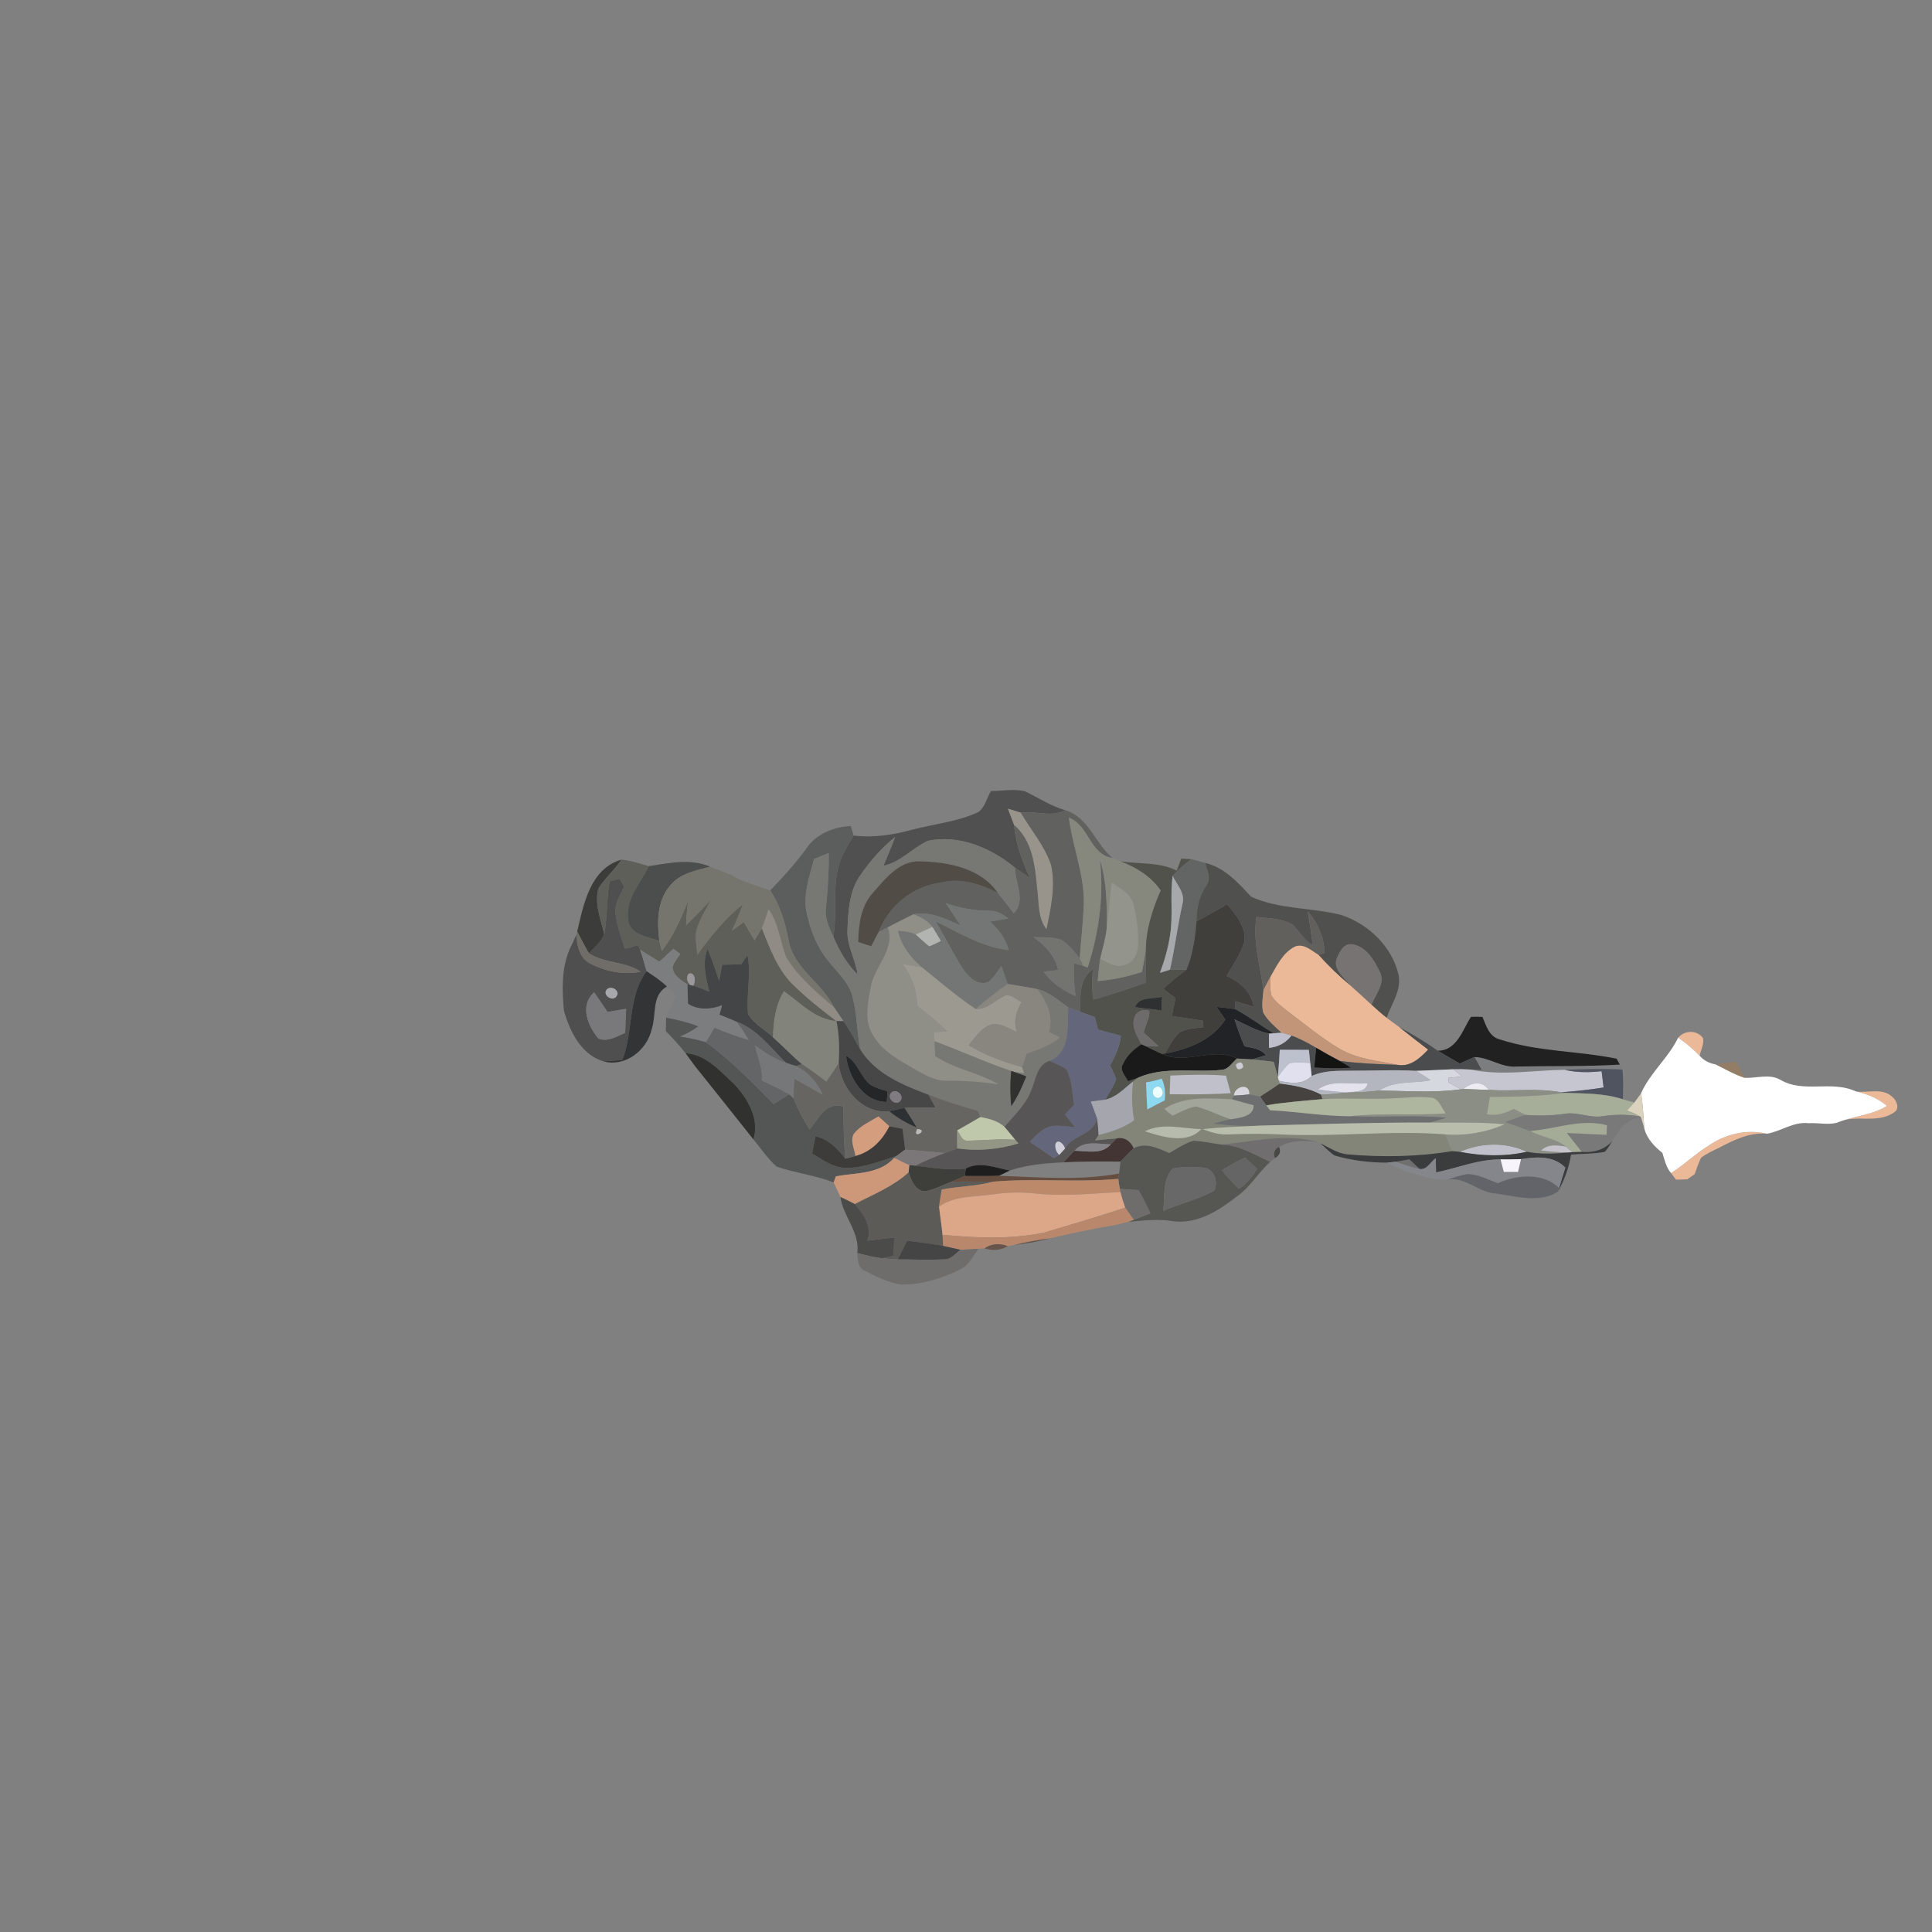 <?xml version="1.0" encoding="UTF-8" ?>
<!DOCTYPE svg PUBLIC "-//W3C//DTD SVG 1.1//EN" "http://www.w3.org/Graphics/SVG/1.1/DTD/svg11.dtd">
<svg width="512pt" height="512pt" viewBox="0 0 512 512" version="1.1" xmlns="http://www.w3.org/2000/svg">
<rect x="0" y="0" width="512" height="512" fill="#808080" stroke="none"/>
<g id="#4f504fff">
<path fill="#4f504f" opacity="1.00" d=" M 262.61 209.64 C 265.58 209.60 268.62 209.02 271.55 209.67 C 275.13 211.37 278.47 213.61 282.32 214.72 C 278.55 216.70 274.47 214.77 270.52 215.37 C 269.38 215.02 268.25 214.67 267.12 214.32 C 267.66 215.76 268.21 217.20 268.76 218.65 C 269.13 223.61 270.96 228.26 272.98 232.76 C 271.64 231.82 270.30 230.89 268.98 229.94 C 262.61 224.70 254.26 221.11 245.92 222.82 C 241.81 224.70 238.72 228.46 234.13 229.45 C 235.18 226.91 236.25 224.39 237.22 221.82 C 233.62 224.69 230.58 228.19 227.98 231.98 C 225.06 236.13 224.79 241.43 224.59 246.34 C 224.33 250.51 226.72 254.18 227.26 258.24 C 224.37 255.43 222.41 251.86 220.82 248.20 C 222.14 240.78 219.95 232.72 223.68 225.81 C 224.44 224.30 225.33 222.86 226.21 221.43 C 231.48 222.09 236.78 221.23 241.87 219.85 C 247.67 218.31 253.79 217.78 259.28 215.21 C 261.06 213.89 261.52 211.48 262.61 209.64 Z" />
</g>
<g id="#98948bff">
<path fill="#98948b" opacity="1.00" d=" M 267.12 214.32 C 268.25 214.67 269.38 215.02 270.52 215.37 C 273.23 219.98 276.88 224.15 278.57 229.30 C 279.78 234.94 278.48 240.76 277.33 246.30 C 274.90 243.15 275.37 238.99 274.82 235.28 C 274.29 229.33 273.57 222.81 268.76 218.65 C 268.21 217.20 267.66 215.76 267.12 214.32 Z" />
</g>
<g id="#616260ff">
<path fill="#616260" opacity="1.00" d=" M 270.52 215.37 C 274.47 214.77 278.55 216.70 282.32 214.72 C 288.51 216.50 290.23 223.58 294.84 227.39 C 288.76 226.46 288.67 218.78 283.28 216.70 C 284.30 224.84 287.78 232.67 287.17 240.99 C 286.94 245.34 286.44 249.67 286.14 254.02 C 284.69 252.16 283.18 250.24 281.12 249.04 C 278.83 248.19 276.32 248.49 273.92 248.35 C 276.92 250.57 279.62 253.30 280.43 257.08 C 279.15 257.22 277.88 257.35 276.61 257.49 C 278.66 260.52 281.74 262.48 285.03 263.96 C 284.62 261.07 284.46 258.15 284.59 255.24 C 285.21 255.42 286.44 255.78 287.06 255.96 C 287.35 256.07 287.94 256.28 288.24 256.39 C 291.23 247.17 292.58 237.46 291.48 227.79 C 293.36 233.75 293.39 240.08 293.27 246.27 C 292.96 248.94 292.14 251.51 291.56 254.13 C 291.25 256.07 291.08 258.03 290.90 259.98 C 294.89 259.67 298.82 258.81 302.63 257.57 C 302.98 255.64 303.37 253.71 303.67 251.77 C 303.63 254.66 303.65 257.55 303.60 260.45 C 299.03 262.04 294.46 263.66 289.77 264.90 C 289.28 262.26 289.32 259.55 289.63 256.89 C 285.84 259.45 286.37 264.13 286.20 268.13 C 285.15 267.76 284.11 267.37 283.08 266.97 C 280.48 265.09 278.01 262.87 274.81 262.11 C 272.22 261.59 269.61 261.20 267.01 260.76 C 266.45 259.18 265.91 257.60 265.38 256.02 C 264.27 257.46 263.39 259.17 261.89 260.26 C 259.13 261.33 256.63 258.94 255.24 256.82 C 252.57 252.73 250.46 248.31 247.92 244.15 C 254.16 247.17 260.24 250.95 267.27 251.78 C 266.52 248.75 264.63 246.28 262.35 244.23 C 263.97 243.96 265.60 243.68 267.23 243.38 C 265.71 242.31 264.09 241.22 262.14 241.38 C 258.23 241.38 254.37 240.65 250.68 239.37 C 251.99 241.34 253.28 243.32 254.59 245.29 C 250.66 243.57 246.54 241.38 242.10 242.29 C 239.81 243.39 237.56 244.58 235.30 245.75 C 234.68 246.07 233.45 246.69 232.83 247.01 C 235.50 240.09 241.85 234.89 249.24 233.92 C 254.47 232.52 259.77 234.25 264.43 236.62 C 265.89 238.38 267.24 240.23 268.66 242.04 C 271.97 238.72 268.99 233.90 268.98 229.94 C 270.30 230.89 271.64 231.82 272.98 232.76 C 270.96 228.26 269.13 223.61 268.76 218.65 C 273.57 222.81 274.29 229.33 274.82 235.28 C 275.37 238.99 274.90 243.15 277.33 246.30 C 278.48 240.76 279.78 234.94 278.57 229.30 C 276.88 224.15 273.23 219.98 270.52 215.37 Z" />
</g>
<g id="#86877dff">
<path fill="#86877d" opacity="1.00" d=" M 283.28 216.70 C 288.67 218.78 288.76 226.46 294.84 227.39 C 295.37 227.61 296.44 228.04 296.97 228.26 C 301.14 229.84 305.03 232.24 307.61 235.96 C 305.43 240.97 303.70 246.25 303.67 251.77 C 303.37 253.71 302.98 255.64 302.63 257.57 C 298.82 258.81 294.89 259.67 290.90 259.98 C 291.08 258.03 291.25 256.07 291.56 254.13 C 293.47 255.06 295.50 256.52 297.74 255.84 C 300.07 255.42 301.49 253.05 301.59 250.82 C 301.81 247.00 301.33 243.14 300.33 239.46 C 299.57 236.69 296.72 235.42 294.61 233.80 C 294.07 237.95 293.76 242.12 293.27 246.27 C 293.39 240.08 293.36 233.75 291.48 227.79 C 292.58 237.46 291.23 247.17 288.24 256.39 C 287.94 256.28 287.35 256.07 287.06 255.96 C 286.83 255.48 286.37 254.51 286.14 254.02 C 286.44 249.67 286.94 245.34 287.17 240.99 C 287.78 232.67 284.30 224.84 283.28 216.70 Z" />
</g>
<g id="#5c5e5dff">
<path fill="#5c5e5d" opacity="1.00" d=" M 213.76 224.76 C 216.32 220.95 221.03 219.12 225.48 218.90 C 225.66 219.53 226.03 220.80 226.21 221.43 C 225.33 222.86 224.44 224.30 223.68 225.81 C 219.95 232.72 222.14 240.78 220.82 248.20 C 219.64 245.75 218.49 243.13 218.90 240.34 C 219.39 235.60 219.69 230.84 219.61 226.07 C 218.31 226.60 217.01 227.12 215.72 227.65 C 214.51 232.34 212.70 237.21 213.82 242.11 C 214.81 246.56 216.47 250.99 219.42 254.53 C 221.74 257.57 224.91 260.20 225.90 264.04 C 227.11 268.64 227.09 273.45 227.97 278.11 C 226.53 275.57 225.18 272.97 223.49 270.59 C 222.67 269.38 221.88 268.16 221.04 266.97 C 217.82 260.40 210.24 256.60 208.96 249.05 C 208.08 244.45 206.70 239.92 204.13 235.96 C 207.55 232.41 210.88 228.76 213.76 224.76 Z" />
</g>
<g id="#777773ff">
<path fill="#777773" opacity="1.00" d=" M 227.98 231.98 C 230.58 228.19 233.62 224.69 237.22 221.82 C 236.25 224.39 235.18 226.91 234.13 229.45 C 238.72 228.46 241.81 224.70 245.92 222.82 C 254.26 221.11 262.61 224.70 268.98 229.94 C 268.99 233.90 271.97 238.72 268.66 242.04 C 267.24 240.23 265.89 238.38 264.43 236.62 C 259.99 230.12 251.47 228.47 244.12 228.27 C 238.48 227.88 234.79 232.70 231.45 236.47 C 228.16 240.01 227.51 244.98 227.45 249.62 C 228.58 250.00 229.72 250.38 230.86 250.77 C 231.52 249.52 232.18 248.26 232.83 247.01 C 233.45 246.69 234.68 246.07 235.30 245.75 C 237.39 251.81 231.53 256.18 230.72 261.83 C 230.00 265.98 228.94 270.72 231.45 274.50 C 233.84 278.51 238.07 280.80 241.97 283.09 C 244.72 284.60 247.54 286.46 250.80 286.39 C 255.41 286.35 260.00 286.69 264.56 287.34 C 259.27 284.18 252.94 283.37 247.82 279.86 C 247.77 278.54 247.71 277.22 247.63 275.91 C 254.46 278.40 261.07 281.48 267.97 283.79 C 267.66 286.90 267.65 290.05 268.00 293.17 C 269.67 290.71 270.89 288.00 271.99 285.24 C 270.92 284.84 269.86 284.44 268.80 284.07 C 269.44 284.14 270.73 284.29 271.37 284.36 C 271.24 283.97 270.98 283.18 270.85 282.79 C 271.23 281.57 271.68 280.37 272.12 279.17 C 275.22 278.17 278.36 277.03 280.91 274.93 C 279.93 274.45 278.95 273.97 277.98 273.50 C 279.22 269.29 277.44 265.34 274.81 262.11 C 278.01 262.87 280.48 265.09 283.08 266.97 C 282.86 271.85 283.80 278.93 278.13 281.14 C 274.97 282.17 274.55 285.58 273.56 288.28 C 272.21 292.40 268.92 295.41 266.19 298.62 C 264.43 297.03 262.10 296.45 259.84 296.02 C 259.65 295.61 259.28 294.80 259.09 294.40 C 254.70 293.17 250.35 291.77 246.09 290.13 C 239.32 287.60 231.91 284.54 227.97 278.11 C 227.09 273.45 227.11 268.64 225.90 264.04 C 224.91 260.20 221.74 257.57 219.42 254.53 C 216.47 250.99 214.81 246.56 213.82 242.11 C 212.70 237.21 214.51 232.34 215.72 227.65 C 217.01 227.12 218.31 226.60 219.61 226.07 C 219.69 230.84 219.39 235.60 218.90 240.34 C 218.49 243.13 219.64 245.75 220.82 248.20 C 222.41 251.86 224.37 255.43 227.26 258.24 C 226.72 254.18 224.33 250.51 224.59 246.34 C 224.79 241.43 225.06 236.13 227.98 231.98 Z" />
</g>
<g id="#52524cff">
<path fill="#52524c" opacity="1.00" d=" M 313.05 227.54 C 313.94 227.58 314.83 227.62 315.73 227.70 C 313.97 229.04 312.26 230.46 310.77 232.11 C 310.04 237.29 310.92 242.56 310.10 247.74 C 309.59 251.18 308.62 254.54 307.41 257.80 C 308.29 257.51 309.17 257.24 310.06 256.98 C 311.52 256.91 312.98 256.95 314.44 256.96 C 312.33 258.57 310.19 260.18 308.33 262.09 C 309.39 262.91 310.46 263.73 311.53 264.56 C 311.21 266.13 310.86 267.69 310.54 269.27 C 313.28 269.66 316.03 270.06 318.77 270.49 C 318.81 270.92 318.90 271.77 318.94 272.20 C 316.83 272.56 314.51 272.46 312.62 273.59 C 310.89 275.12 309.89 277.26 308.73 279.21 L 307.92 279.29 C 306.43 278.69 305.01 277.93 303.56 277.24 C 304.42 277.24 306.15 277.25 307.01 277.26 C 305.72 276.04 304.40 274.85 303.09 273.65 C 303.49 271.74 304.67 269.93 304.59 267.95 C 303.13 267.20 301.12 268.03 300.67 269.61 C 299.72 272.16 301.41 274.55 302.47 276.75 C 300.51 278.05 298.67 279.66 297.69 281.85 C 296.46 283.45 298.28 285.08 298.92 286.53 C 299.60 286.29 300.97 285.81 301.66 285.57 C 301.32 285.82 300.65 286.32 300.32 286.57 C 297.98 288.40 295.88 290.80 292.86 291.44 C 293.89 289.65 295.11 287.94 295.78 285.97 C 295.35 284.69 294.74 283.50 294.17 282.30 C 295.64 279.90 296.68 277.27 297.06 274.48 C 295.03 273.92 293.01 273.38 290.98 272.86 C 290.69 271.74 290.41 270.63 290.13 269.53 C 288.82 269.05 287.51 268.58 286.20 268.13 C 286.37 264.13 285.84 259.45 289.63 256.89 C 289.32 259.55 289.28 262.26 289.77 264.90 C 294.46 263.66 299.03 262.04 303.60 260.45 C 303.65 257.55 303.63 254.66 303.67 251.77 C 303.70 246.25 305.43 240.97 307.61 235.96 C 305.03 232.24 301.14 229.84 296.97 228.26 C 301.94 229.05 307.19 228.37 311.84 230.73 C 312.24 229.66 312.64 228.60 313.05 227.54 M 300.81 266.91 C 303.12 267.28 305.48 267.36 307.79 267.83 C 307.85 266.60 307.90 265.38 307.96 264.15 C 305.57 264.84 301.78 263.98 300.81 266.91 Z" />
</g>
<g id="#3c3c3aff">
<path fill="#3c3c3a" opacity="1.00" d=" M 152.96 246.89 C 154.65 239.65 156.41 230.19 164.70 227.81 C 162.91 230.56 160.33 232.68 158.60 235.46 C 157.48 239.52 159.23 243.63 160.14 247.56 C 159.45 249.67 157.52 251.04 156.07 252.63 C 154.97 250.75 153.98 248.81 152.96 246.89 Z" />
</g>
<g id="#5e5f59ff">
<path fill="#5e5f59" opacity="1.00" d=" M 164.70 227.81 C 167.17 228.05 169.54 228.87 171.92 229.54 C 169.81 234.10 165.59 238.23 166.46 243.65 C 166.77 247.73 171.66 248.23 174.72 249.32 C 174.89 250.00 175.22 251.34 175.39 252.02 C 178.45 248.04 180.51 243.42 182.33 238.77 C 182.15 240.91 181.81 243.04 181.85 245.19 C 184.08 242.95 186.31 240.71 188.48 238.41 C 187.06 241.07 185.38 243.64 184.55 246.56 C 184.19 248.69 184.63 250.85 184.80 252.99 C 188.32 248.10 192.19 243.38 196.90 239.59 C 196.02 241.98 195.05 244.34 193.95 246.64 C 195.00 245.87 196.05 245.12 197.10 244.36 C 198.05 245.97 198.99 247.58 199.96 249.17 C 200.62 248.11 201.28 247.05 201.89 245.97 C 204.01 251.24 205.99 256.81 210.11 260.90 C 213.69 264.44 217.66 267.56 221.67 270.60 C 216.02 270.16 212.12 265.77 207.77 262.69 C 205.47 266.35 204.96 270.67 204.86 274.90 C 202.67 272.84 199.75 271.41 198.24 268.74 C 197.71 263.55 199.15 258.31 198.09 253.12 C 197.68 253.73 196.86 254.94 196.44 255.55 C 194.76 255.60 193.08 255.62 191.40 255.67 C 191.12 257.11 190.84 258.55 190.57 259.99 C 189.66 257.11 188.68 254.25 187.51 251.47 C 185.99 255.16 187.11 259.08 187.95 262.78 C 186.54 262.22 185.13 261.66 183.69 261.20 C 184.53 260.21 184.20 257.41 182.46 258.05 C 181.81 259.12 181.99 260.12 182.99 261.07 L 182.19 260.91 C 180.54 259.78 178.27 258.46 178.24 256.21 C 178.67 254.94 179.55 253.89 180.30 252.81 C 179.68 252.36 179.07 251.92 178.46 251.47 C 177.13 252.51 176.03 253.81 174.70 254.85 C 173.01 253.79 171.31 252.77 169.64 251.70 C 169.51 251.44 169.27 250.91 169.15 250.65 C 167.87 250.49 166.83 251.51 165.55 251.35 C 164.61 248.23 163.41 245.13 163.11 241.86 C 162.90 239.35 164.41 237.17 165.38 234.98 C 165.05 234.22 164.64 233.52 164.14 232.87 C 163.49 233.04 162.19 233.39 161.55 233.56 C 160.74 238.19 161.02 242.94 160.14 247.56 C 159.23 243.63 157.48 239.52 158.60 235.46 C 160.33 232.68 162.91 230.56 164.70 227.81 Z" />
</g>
<g id="#4c4e4dff">
<path fill="#4c4e4d" opacity="1.00" d=" M 171.92 229.54 C 177.31 228.72 182.98 227.44 188.23 229.68 C 184.48 230.69 180.21 231.42 177.64 234.64 C 174.10 238.63 174.12 244.34 174.72 249.32 C 171.66 248.23 166.77 247.73 166.46 243.65 C 165.59 238.23 169.81 234.10 171.92 229.54 Z" />
</g>
<g id="#514c46ff">
<path fill="#514c46" opacity="1.00" d=" M 231.45 236.47 C 234.79 232.70 238.48 227.88 244.12 228.27 C 251.47 228.47 259.99 230.12 264.43 236.62 C 259.77 234.25 254.47 232.52 249.24 233.92 C 241.85 234.89 235.50 240.09 232.83 247.01 C 232.18 248.26 231.52 249.52 230.86 250.77 C 229.72 250.38 228.58 250.00 227.45 249.62 C 227.51 244.98 228.16 240.01 231.45 236.47 Z" />
</g>
<g id="#636565ff">
<path fill="#636565" opacity="1.00" d=" M 310.77 232.11 C 312.26 230.46 313.97 229.04 315.73 227.70 C 316.95 228.00 318.17 228.32 319.39 228.68 C 319.84 230.63 321.13 232.85 319.66 234.68 C 317.75 237.50 317.07 240.83 317.06 244.20 C 316.74 248.53 316.11 252.91 314.44 256.96 C 312.98 256.95 311.52 256.91 310.06 256.98 C 311.39 251.14 312.08 245.19 313.41 239.36 C 314.10 236.63 311.84 234.40 310.77 232.11 Z" />
</g>
<g id="#50514fff">
<path fill="#50514f" opacity="1.00" d=" M 319.39 228.68 C 324.56 229.92 328.09 233.92 331.55 237.63 C 339.03 241.05 347.61 240.47 355.49 242.49 C 362.67 244.88 368.89 250.83 370.63 258.31 C 371.48 262.45 368.74 266.01 367.47 269.74 C 366.07 268.65 364.76 267.46 363.46 266.27 C 364.52 263.51 367.24 260.52 365.61 257.45 C 364.13 254.42 362.02 250.81 358.38 250.27 C 356.18 249.87 355.03 252.21 354.33 253.88 C 353.05 256.80 356.32 259.10 357.86 261.18 C 354.82 258.69 352.00 255.94 349.38 253.02 C 349.79 252.91 350.61 252.68 351.02 252.57 C 350.90 248.48 349.36 244.63 346.59 241.62 C 347.05 244.58 347.58 247.54 347.88 250.53 C 345.71 249.23 344.42 247.02 342.75 245.22 C 339.89 243.30 336.27 243.42 332.99 243.01 C 331.92 249.55 334.01 255.94 334.83 262.37 C 334.68 264.33 334.28 266.35 334.75 268.30 C 335.91 270.46 337.87 272.03 339.64 273.68 C 339.10 273.72 338.02 273.80 337.48 273.84 C 334.06 271.75 330.86 269.32 327.33 267.43 C 327.35 266.91 327.38 265.87 327.40 265.35 C 329.01 265.83 330.62 266.31 332.24 266.77 C 331.63 262.76 328.57 260.19 325.05 258.63 C 326.75 255.70 328.76 252.87 329.77 249.61 C 330.32 245.69 327.55 242.45 325.21 239.65 C 322.50 241.17 319.79 242.70 317.06 244.20 C 317.07 240.83 317.75 237.50 319.66 234.68 C 321.13 232.85 319.84 230.63 319.39 228.68 Z" />
</g>
<g id="#75756dff">
<path fill="#75756d" opacity="1.00" d=" M 177.64 234.64 C 180.21 231.42 184.48 230.69 188.23 229.68 C 190.15 230.41 192.04 231.21 193.96 231.96 C 194.48 232.25 195.52 232.83 196.05 233.13 C 198.72 234.11 201.40 235.11 204.13 235.96 C 206.70 239.92 208.08 244.45 208.96 249.05 C 210.24 256.60 217.82 260.40 221.04 266.97 C 216.41 263.04 211.62 259.00 208.38 253.79 C 206.71 249.56 206.40 244.81 203.69 240.99 C 203.11 242.66 202.56 244.34 201.89 245.97 C 201.28 247.05 200.62 248.11 199.96 249.17 C 198.99 247.58 198.05 245.97 197.10 244.36 C 196.05 245.12 195.00 245.87 193.95 246.64 C 195.05 244.34 196.02 241.98 196.90 239.59 C 192.19 243.38 188.32 248.10 184.80 252.99 C 184.63 250.85 184.19 248.69 184.55 246.56 C 185.38 243.64 187.06 241.07 188.48 238.41 C 186.31 240.71 184.08 242.95 181.85 245.19 C 181.81 243.04 182.15 240.91 182.33 238.77 C 180.51 243.42 178.45 248.04 175.39 252.02 C 175.22 251.34 174.89 250.00 174.72 249.32 C 174.12 244.34 174.10 238.63 177.64 234.64 Z" />
</g>
<g id="#1d1d1c98">
<path fill="#1d1d1c" opacity="0.60" d=" M 193.96 231.96 C 194.48 232.25 195.52 232.83 196.05 233.13 C 195.52 232.83 194.48 232.25 193.96 231.96 Z" />
</g>
<g id="#a7a8acff">
<path fill="#a7a8ac" opacity="1.00" d=" M 310.10 247.74 C 310.92 242.56 310.04 237.29 310.77 232.11 C 311.84 234.40 314.10 236.63 313.41 239.36 C 312.08 245.19 311.39 251.14 310.06 256.98 C 309.17 257.24 308.29 257.51 307.41 257.80 C 308.62 254.54 309.59 251.18 310.10 247.74 Z" />
<path fill="#a7a8ac" opacity="1.00" d=" M 160.72 262.27 C 161.86 260.89 164.57 262.50 163.37 264.10 C 162.32 265.57 159.57 263.76 160.72 262.27 Z" />
</g>
<g id="#4e4f4eff">
<path fill="#4e4f4e" opacity="1.00" d=" M 161.55 233.56 C 162.19 233.39 163.49 233.04 164.14 232.87 C 164.64 233.52 165.05 234.22 165.38 234.98 C 164.41 237.17 162.90 239.35 163.11 241.86 C 163.41 245.13 164.61 248.23 165.55 251.35 C 166.83 251.51 167.87 250.49 169.15 250.65 C 169.27 250.91 169.51 251.44 169.64 251.70 C 170.29 253.56 170.82 255.47 171.34 257.38 C 166.27 264.19 167.92 273.25 164.93 280.88 C 163.25 281.02 161.58 281.19 159.90 281.28 C 154.00 279.45 151.00 273.36 149.45 267.83 C 148.95 262.43 148.77 256.90 150.86 251.78 C 151.50 250.44 152.14 249.11 152.71 247.75 C 152.92 250.64 153.60 253.94 156.45 255.38 C 160.50 257.42 165.27 258.45 169.78 257.50 C 165.65 254.72 160.25 255.37 156.07 252.63 C 157.52 251.04 159.45 249.67 160.14 247.56 C 161.02 242.94 160.74 238.19 161.55 233.56 M 160.72 262.27 C 159.57 263.76 162.32 265.57 163.37 264.10 C 164.57 262.50 161.86 260.89 160.72 262.27 M 158.63 275.24 C 161.06 276.22 163.49 274.62 165.68 273.71 C 165.73 271.59 165.82 269.47 165.94 267.35 C 164.29 267.62 162.64 267.90 161.00 268.17 C 159.80 266.45 158.65 264.70 157.46 262.98 C 153.54 266.37 155.76 271.98 158.63 275.24 Z" />
</g>
<g id="#93948bff">
<path fill="#93948b" opacity="1.00" d=" M 294.61 233.80 C 296.72 235.42 299.57 236.69 300.33 239.46 C 301.33 243.14 301.81 247.00 301.59 250.82 C 301.49 253.05 300.07 255.42 297.74 255.84 C 295.50 256.52 293.47 255.06 291.56 254.13 C 292.14 251.51 292.96 248.94 293.27 246.27 C 293.76 242.12 294.07 237.95 294.61 233.80 Z" />
</g>
<g id="#747575ff">
<path fill="#747575" opacity="1.00" d=" M 250.68 239.37 C 254.37 240.65 258.23 241.38 262.14 241.38 C 264.09 241.22 265.71 242.31 267.23 243.38 C 265.60 243.68 263.97 243.96 262.35 244.23 C 264.63 246.28 266.52 248.75 267.27 251.78 C 260.24 250.95 254.16 247.17 247.92 244.15 C 250.46 248.31 252.57 252.73 255.24 256.82 C 256.63 258.94 259.13 261.33 261.89 260.26 C 263.39 259.17 264.27 257.46 265.38 256.02 C 265.91 257.60 266.45 259.18 267.01 260.76 C 264.11 262.86 261.25 265.02 258.58 267.41 C 253.60 264.09 249.05 260.17 244.40 256.42 C 241.32 253.88 238.84 250.60 237.95 246.65 C 239.56 246.73 241.21 246.90 242.68 247.64 C 243.86 248.69 244.99 249.82 246.26 250.78 C 247.31 250.37 248.34 249.90 249.34 249.37 C 248.60 248.12 247.88 246.86 247.11 245.64 C 245.86 243.97 243.95 243.11 242.10 242.29 C 246.54 241.38 250.66 243.57 254.59 245.29 C 253.28 243.32 251.99 241.34 250.68 239.37 Z" />
</g>
<g id="#413f3cff">
<path fill="#413f3c" opacity="1.00" d=" M 317.06 244.20 C 319.79 242.70 322.50 241.17 325.21 239.65 C 327.55 242.45 330.32 245.69 329.77 249.61 C 328.76 252.87 326.75 255.70 325.05 258.63 C 328.57 260.19 331.63 262.76 332.24 266.77 C 330.62 266.31 329.01 265.83 327.40 265.35 C 327.38 265.87 327.35 266.91 327.33 267.43 C 325.68 267.17 324.03 267.00 322.37 266.83 C 323.15 267.95 323.94 269.06 324.73 270.18 C 321.23 275.62 314.84 278.09 308.73 279.21 C 309.89 277.26 310.89 275.12 312.62 273.59 C 314.51 272.46 316.83 272.56 318.94 272.20 C 318.90 271.77 318.81 270.92 318.77 270.49 C 316.03 270.06 313.28 269.66 310.54 269.27 C 310.86 267.69 311.21 266.13 311.53 264.56 C 310.46 263.73 309.39 262.91 308.33 262.09 C 310.19 260.18 312.33 258.57 314.44 256.96 C 316.11 252.91 316.74 248.53 317.06 244.20 Z" />
</g>
<g id="#908c85ff">
<path fill="#908c85" opacity="1.00" d=" M 203.69 240.99 C 206.40 244.81 206.71 249.56 208.38 253.79 C 211.62 259.00 216.41 263.04 221.04 266.97 C 221.88 268.16 222.67 269.38 223.49 270.59 C 223.03 270.60 222.12 270.60 221.67 270.60 C 217.66 267.56 213.69 264.44 210.11 260.90 C 205.99 256.81 204.01 251.24 201.89 245.97 C 202.56 244.34 203.11 242.66 203.69 240.99 Z" />
</g>
<g id="#62605cff">
<path fill="#62605c" opacity="1.00" d=" M 346.59 241.62 C 349.36 244.63 350.90 248.48 351.02 252.57 C 350.61 252.68 349.79 252.91 349.38 253.02 C 347.52 251.94 345.57 249.97 343.23 250.83 C 340.01 252.42 338.39 255.89 336.69 258.86 C 336.06 260.03 335.42 261.19 334.83 262.37 C 334.01 255.94 331.92 249.55 332.99 243.01 C 336.27 243.42 339.89 243.30 342.75 245.22 C 344.42 247.02 345.71 249.23 347.88 250.53 C 347.58 247.54 347.05 244.58 346.59 241.62 Z" />
</g>
<g id="#908f87ff">
<path fill="#908f87" opacity="1.00" d=" M 235.30 245.75 C 237.56 244.58 239.81 243.39 242.10 242.29 C 243.95 243.11 245.86 243.97 247.11 245.64 C 245.63 246.30 244.16 246.97 242.68 247.64 C 241.21 246.90 239.56 246.73 237.95 246.65 C 238.84 250.60 241.32 253.88 244.40 256.42 C 242.68 256.04 240.95 255.78 239.21 255.50 C 241.59 258.70 243.11 262.46 243.03 266.50 C 245.85 268.63 248.53 270.93 251.13 273.32 C 249.90 273.40 248.68 273.49 247.46 273.58 C 247.52 274.35 247.58 275.13 247.63 275.91 C 247.71 277.22 247.77 278.54 247.82 279.86 C 252.94 283.37 259.27 284.18 264.56 287.34 C 260.00 286.69 255.41 286.35 250.80 286.39 C 247.54 286.46 244.72 284.60 241.97 283.09 C 238.07 280.80 233.84 278.51 231.45 274.50 C 228.94 270.72 230.00 265.98 230.72 261.83 C 231.53 256.18 237.39 251.81 235.30 245.75 Z" />
</g>
<g id="#b1b4b0ff">
<path fill="#b1b4b0" opacity="1.00" d=" M 242.68 247.64 C 244.16 246.97 245.63 246.30 247.11 245.64 C 247.88 246.86 248.60 248.12 249.34 249.37 C 248.34 249.90 247.31 250.37 246.26 250.78 C 244.99 249.82 243.86 248.69 242.68 247.64 Z" />
</g>
<g id="#706d68fe">
<path fill="#706d68" opacity="1.00" d=" M 152.96 246.89 C 153.98 248.81 154.97 250.75 156.07 252.63 C 160.25 255.37 165.65 254.72 169.78 257.50 C 165.27 258.45 160.50 257.42 156.45 255.38 C 153.60 253.94 152.92 250.64 152.71 247.75 L 152.96 246.89 Z" />
</g>
<g id="#737370ff">
<path fill="#737370" opacity="1.00" d=" M 273.92 248.35 C 276.32 248.49 278.83 248.19 281.12 249.04 C 283.18 250.24 284.69 252.16 286.14 254.02 C 286.37 254.51 286.83 255.48 287.06 255.96 C 286.44 255.78 285.21 255.42 284.59 255.24 C 284.46 258.15 284.62 261.07 285.03 263.96 C 281.74 262.48 278.66 260.52 276.61 257.49 C 277.88 257.35 279.15 257.22 280.43 257.08 C 279.62 253.30 276.92 250.57 273.92 248.35 Z" />
</g>
<g id="#787373ff">
<path fill="#787373" opacity="1.00" d=" M 354.33 253.88 C 355.03 252.21 356.18 249.87 358.38 250.27 C 362.02 250.81 364.13 254.42 365.61 257.45 C 367.24 260.52 364.52 263.51 363.46 266.27 C 361.61 264.55 359.74 262.85 357.86 261.18 C 356.32 259.10 353.05 256.80 354.33 253.88 Z" />
</g>
<g id="#7c7d7fff">
<path fill="#7c7d7f" opacity="1.00" d=" M 174.70 254.85 C 176.03 253.81 177.13 252.51 178.46 251.47 C 179.07 251.92 179.68 252.36 180.30 252.81 C 179.55 253.89 178.67 254.94 178.24 256.21 C 178.27 258.46 180.54 259.78 182.19 260.91 C 182.25 262.60 182.29 264.30 182.34 266.00 C 185.15 267.77 188.39 267.51 191.38 266.39 C 191.13 267.22 190.89 268.06 190.67 268.90 C 192.20 269.51 193.74 270.08 195.23 270.79 C 196.41 272.31 197.44 273.95 198.43 275.61 C 195.34 274.73 192.31 273.63 189.35 272.38 C 188.60 273.66 187.84 274.93 187.08 276.20 C 184.83 275.52 182.53 275.03 180.21 274.68 C 181.92 273.97 183.56 273.08 185.07 272.00 C 182.31 270.94 179.44 270.22 176.53 269.68 C 177.07 267.63 178.22 265.84 179.25 264.02 C 178.42 263.15 177.57 262.29 176.73 261.45 C 175.12 259.85 173.21 258.62 171.34 257.38 C 170.82 255.47 170.29 253.56 169.64 251.70 C 171.31 252.77 173.01 253.79 174.70 254.85 Z" />
<path fill="#7c7d7f" opacity="1.00" d=" M 390.75 280.13 C 394.66 280.19 397.96 283.01 401.95 282.64 C 411.06 282.45 420.18 282.67 429.28 282.13 C 429.45 282.46 429.79 283.11 429.96 283.44 C 424.85 283.17 419.74 283.27 414.64 283.51 C 406.33 283.62 397.99 285.17 389.74 283.45 C 390.47 283.47 391.93 283.50 392.66 283.52 C 392.01 282.39 391.37 281.27 390.75 280.13 Z" />
</g>
<g id="#ebb998ff">
<path fill="#ebb998" opacity="1.00" d=" M 336.69 258.86 C 338.39 255.89 340.01 252.42 343.23 250.83 C 345.57 249.97 347.52 251.94 349.38 253.02 C 352.00 255.94 354.82 258.69 357.86 261.18 C 359.74 262.85 361.61 264.55 363.46 266.27 C 364.76 267.46 366.07 268.65 367.47 269.74 C 368.58 270.56 369.70 271.38 370.83 272.20 C 373.35 274.21 375.90 276.20 378.47 278.16 C 376.32 280.41 373.76 282.83 370.35 282.19 C 365.17 281.12 359.66 280.68 355.01 277.93 C 350.27 275.16 346.06 271.60 341.67 268.33 C 339.98 266.92 338.01 265.68 336.90 263.74 C 336.54 262.14 336.65 260.48 336.69 258.86 Z" />
<path fill="#ebb998" opacity="1.00" d=" M 444.73 274.99 C 446.46 273.00 449.65 272.88 451.30 275.08 C 451.66 276.69 450.74 278.23 450.43 279.79 C 448.69 278.00 446.79 276.38 444.73 274.99 Z" />
<path fill="#ebb998" opacity="1.00" d=" M 491.81 289.23 C 494.95 289.72 498.87 288.21 501.42 290.64 C 502.58 291.47 503.54 293.77 502.07 294.70 C 497.54 298.05 491.56 295.06 486.66 297.58 C 491.03 295.74 496.00 295.63 500.07 293.06 C 497.69 291.08 494.81 289.89 491.81 289.23 Z" />
<path fill="#ebb998" opacity="1.00" d=" M 452.63 303.71 C 457.19 300.54 462.78 299.17 468.24 300.45 C 463.61 300.05 459.45 302.12 455.48 304.21 C 453.93 304.93 452.40 305.69 450.99 306.66 C 450.93 306.73 450.81 306.86 450.75 306.93 C 450.07 308.28 449.63 309.73 449.11 311.15 C 448.62 311.50 447.64 312.18 447.15 312.53 C 446.40 312.55 444.91 312.60 444.16 312.63 C 443.83 312.19 443.17 311.32 442.84 310.88 C 446.27 308.72 449.19 305.85 452.63 303.71 Z" />
</g>
<g id="#00000013">
</g>
<g id="#434546ff">
<path fill="#434546" opacity="1.00" d=" M 187.95 262.78 C 187.11 259.08 185.99 255.16 187.51 251.47 C 188.68 254.25 189.66 257.11 190.57 259.99 C 190.84 258.55 191.12 257.11 191.40 255.67 C 193.08 255.62 194.76 255.60 196.44 255.55 C 196.86 254.94 197.68 253.73 198.09 253.12 C 199.15 258.31 197.71 263.55 198.24 268.74 C 199.75 271.41 202.67 272.84 204.86 274.90 C 207.48 277.21 209.86 279.78 212.55 282.02 C 212.15 282.14 211.37 282.39 210.98 282.51 C 210.08 282.27 209.20 281.99 208.33 281.69 C 204.22 277.76 200.78 272.82 195.23 270.79 C 193.74 270.08 192.20 269.51 190.67 268.90 C 190.89 268.06 191.13 267.22 191.38 266.39 C 188.39 267.51 185.15 267.77 182.34 266.00 C 182.29 264.30 182.25 262.60 182.19 260.91 L 182.99 261.07 L 183.69 261.20 C 185.13 261.66 186.54 262.22 187.95 262.78 Z" />
</g>
<g id="#9c9990ff">
<path fill="#9c9990" opacity="1.00" d=" M 239.21 255.50 C 240.95 255.78 242.68 256.04 244.40 256.42 C 249.05 260.17 253.60 264.09 258.58 267.41 C 261.45 267.53 263.52 265.33 265.88 264.09 C 267.56 262.93 269.24 264.93 270.75 265.59 C 269.33 268.05 268.43 270.83 269.56 273.59 C 267.62 272.67 265.68 271.38 263.47 271.36 C 260.32 271.79 258.60 274.77 256.73 276.99 C 261.09 279.69 265.93 281.39 270.85 282.79 C 270.98 283.18 271.24 283.97 271.37 284.36 C 270.73 284.29 269.44 284.14 268.80 284.07 L 267.97 283.79 C 261.07 281.48 254.46 278.40 247.63 275.91 C 247.58 275.13 247.52 274.35 247.46 273.58 C 248.68 273.49 249.90 273.40 251.13 273.32 C 248.53 270.93 245.85 268.63 243.03 266.50 C 243.11 262.46 241.59 258.70 239.21 255.50 Z" />
</g>
<g id="#333435ff">
<path fill="#333435" opacity="1.00" d=" M 164.93 280.88 C 167.92 273.25 166.27 264.19 171.34 257.38 C 173.21 258.62 175.12 259.85 176.73 261.45 C 172.65 263.71 173.98 268.85 172.75 272.61 C 171.53 278.26 165.78 282.87 159.90 281.28 C 161.58 281.19 163.25 281.02 164.93 280.88 Z" />
</g>
<g id="#9a989bff">
<path fill="#9a989b" opacity="1.00" d=" M 182.46 258.05 C 184.20 257.41 184.53 260.21 183.69 261.20 L 182.99 261.07 C 181.99 260.12 181.81 259.12 182.46 258.05 Z" />
</g>
<g id="#c29578ff">
<path fill="#c29578" opacity="1.00" d=" M 334.83 262.37 C 335.42 261.19 336.06 260.03 336.69 258.86 C 336.65 260.48 336.54 262.14 336.90 263.74 C 338.01 265.68 339.98 266.92 341.67 268.33 C 346.06 271.60 350.27 275.16 355.01 277.93 C 359.66 280.68 365.17 281.12 370.35 282.19 C 365.24 282.03 360.12 281.82 355.04 281.15 C 352.93 280.04 350.85 278.89 348.80 277.68 C 346.69 276.45 344.55 275.27 342.25 274.44 C 341.60 274.25 340.29 273.87 339.64 273.68 C 337.87 272.03 335.91 270.46 334.75 268.30 C 334.28 266.35 334.68 264.33 334.83 262.37 Z" />
</g>
<g id="#88867eff">
<path fill="#88867e" opacity="1.00" d=" M 258.58 267.41 C 261.25 265.02 264.11 262.86 267.01 260.76 C 269.61 261.20 272.22 261.59 274.81 262.11 C 277.44 265.34 279.22 269.29 277.98 273.50 C 278.95 273.97 279.93 274.45 280.91 274.93 C 278.36 277.03 275.22 278.17 272.12 279.17 C 271.68 280.37 271.23 281.57 270.85 282.79 C 265.93 281.39 261.09 279.69 256.73 276.99 C 258.60 274.77 260.32 271.79 263.47 271.36 C 265.68 271.38 267.62 272.67 269.56 273.59 C 268.43 270.83 269.33 268.05 270.75 265.59 C 269.24 264.93 267.56 262.93 265.88 264.09 C 263.52 265.33 261.45 267.53 258.58 267.41 Z" />
</g>
<g id="#00000022">
<path fill="#000000" opacity="0.13" d=" M 369.85 307.89 C 371.06 307.66 372.29 307.44 373.51 307.23 C 374.41 308.09 375.31 308.96 376.24 309.80 C 374.05 309.38 371.96 308.59 369.85 307.89 Z" />
</g>
<g id="#79787aff">
<path fill="#79787a" opacity="1.00" d=" M 158.63 275.24 C 155.76 271.98 153.54 266.37 157.46 262.98 C 158.65 264.70 159.80 266.45 161.00 268.17 C 162.64 267.90 164.29 267.62 165.94 267.35 C 165.82 269.47 165.73 271.59 165.68 273.71 C 163.49 274.62 161.06 276.22 158.63 275.24 Z" />
</g>
<g id="#82837bff">
<path fill="#82837b" opacity="1.00" d=" M 204.86 274.90 C 204.96 270.67 205.47 266.35 207.77 262.69 C 212.12 265.77 216.02 270.16 221.67 270.60 C 222.44 274.29 222.51 278.06 222.26 281.81 C 221.21 283.45 220.09 285.04 218.99 286.65 C 216.88 285.04 214.76 283.47 212.55 282.02 C 209.86 279.78 207.48 277.21 204.86 274.90 Z" />
</g>
<g id="#2e3032ff">
<path fill="#2e3032" opacity="1.00" d=" M 300.81 266.91 C 301.78 263.98 305.57 264.84 307.96 264.15 C 307.90 265.38 307.85 266.60 307.79 267.83 C 305.48 267.36 303.12 267.28 300.81 266.91 Z" />
</g>
<g id="#64677cff">
<path fill="#64677c" opacity="1.00" d=" M 283.08 266.97 C 284.11 267.37 285.15 267.76 286.20 268.13 C 287.51 268.58 288.82 269.05 290.13 269.53 C 290.41 270.63 290.69 271.74 290.98 272.86 C 293.01 273.38 295.03 273.92 297.06 274.48 C 296.68 277.27 295.64 279.90 294.17 282.30 C 294.74 283.50 295.35 284.69 295.78 285.97 C 295.11 287.94 293.89 289.65 292.86 291.44 C 291.59 291.60 290.34 291.75 289.08 291.92 C 289.65 293.42 290.24 294.90 290.76 296.42 C 289.64 300.96 284.15 300.69 282.22 304.41 C 282.11 303.37 280.32 301.53 279.70 303.21 C 279.56 304.31 279.90 305.26 280.70 306.07 C 280.34 306.28 279.61 306.71 279.24 306.93 C 277.12 305.50 275.02 304.04 272.90 302.61 C 274.63 300.75 276.56 298.66 279.24 298.36 C 281.13 298.24 283.01 298.53 284.89 298.71 C 283.99 297.60 283.10 296.48 282.22 295.35 C 283.02 294.49 283.83 293.62 284.64 292.77 C 284.12 289.61 284.14 286.23 282.58 283.36 C 281.21 282.41 279.64 281.82 278.13 281.14 C 283.80 278.93 282.86 271.85 283.08 266.97 Z" />
</g>
<g id="#212326ff">
<path fill="#212326" opacity="1.00" d=" M 322.37 266.83 C 324.03 267.00 325.68 267.17 327.33 267.43 C 330.86 269.32 334.06 271.75 337.48 273.84 L 336.29 273.93 C 333.04 273.20 330.13 271.56 327.17 270.14 C 327.94 272.55 328.82 274.94 329.82 277.27 C 331.84 277.72 334.15 277.86 335.50 279.66 C 334.25 280.04 332.99 280.41 331.73 280.75 C 330.42 280.68 329.12 280.63 327.82 280.52 C 321.40 277.28 314.32 282.33 307.92 279.29 L 308.73 279.21 C 314.84 278.09 321.23 275.62 324.73 270.18 C 323.94 269.06 323.15 267.95 322.37 266.83 Z" />
</g>
<g id="#6d6b6cff">
<path fill="#6d6b6c" opacity="1.00" d=" M 300.67 269.61 C 301.12 268.03 303.13 267.20 304.59 267.95 C 304.67 269.93 303.49 271.74 303.09 273.65 C 304.40 274.85 305.72 276.04 307.01 277.26 C 306.15 277.25 304.42 277.24 303.56 277.24 L 302.47 276.75 C 301.41 274.55 299.72 272.16 300.67 269.61 Z" />
</g>
<g id="#000000bc">
<path fill="#000000" opacity="0.74" d=" M 389.81 269.48 C 390.82 269.44 391.84 269.44 392.87 269.49 C 393.86 271.87 394.67 274.81 397.55 275.48 C 407.52 278.74 418.21 278.48 428.42 280.56 C 428.64 280.95 429.07 281.74 429.28 282.13 C 420.18 282.67 411.06 282.45 401.95 282.64 C 397.96 283.01 394.66 280.19 390.75 280.13 C 389.43 280.67 388.14 281.28 386.86 281.88 C 384.90 280.72 382.93 279.60 380.99 278.44 C 385.99 278.54 387.60 272.97 389.81 269.48 Z" />
</g>
<g id="#545555ff">
<path fill="#545555" opacity="1.00" d=" M 176.53 269.68 C 179.44 270.22 182.31 270.94 185.07 272.00 C 183.56 273.08 181.92 273.97 180.21 274.68 C 182.53 275.03 184.83 275.52 187.08 276.20 C 193.67 280.95 199.35 286.82 205.03 292.59 C 206.40 291.72 207.77 290.86 209.15 290.00 C 209.45 290.27 210.04 290.79 210.33 291.06 C 211.39 293.98 212.91 296.70 214.56 299.32 C 216.87 296.44 219.01 291.77 223.53 293.25 C 223.51 297.87 223.62 302.49 224.02 307.09 C 221.97 304.40 219.53 301.85 216.09 301.09 C 215.79 302.63 215.51 304.17 215.23 305.72 C 218.04 307.38 220.89 309.52 224.32 309.52 C 228.91 309.49 233.24 307.72 237.55 306.36 L 236.96 306.84 C 233.06 311.24 226.83 310.75 221.53 311.73 C 221.37 312.14 221.06 312.96 220.91 313.36 C 216.03 311.42 210.73 310.87 205.79 309.16 C 203.44 307.04 201.66 304.38 199.66 301.95 C 201.36 296.57 198.18 291.24 194.67 287.39 C 190.87 283.94 187.19 279.46 181.68 279.10 C 180.07 277.04 178.27 275.13 176.45 273.26 C 176.47 272.06 176.49 270.87 176.53 269.68 Z" />
</g>
<g id="#4a4c4eff">
<path fill="#4a4c4e" opacity="1.00" d=" M 327.17 270.14 C 330.13 271.56 333.04 273.20 336.29 273.93 C 336.29 274.87 336.29 276.75 336.30 277.70 C 338.69 277.47 340.80 276.36 342.25 274.44 C 344.55 275.27 346.69 276.45 348.80 277.68 C 348.62 279.42 348.45 281.15 348.28 282.90 C 351.53 283.12 354.79 283.17 358.05 282.96 C 357.05 282.34 356.06 281.73 355.04 281.15 C 360.12 281.82 365.24 282.03 370.35 282.19 C 373.76 282.83 376.32 280.41 378.47 278.16 C 375.90 276.20 373.35 274.21 370.83 272.20 C 374.32 274.10 377.76 276.10 380.99 278.44 C 382.93 279.60 384.90 280.72 386.86 281.88 C 388.14 281.28 389.43 280.67 390.75 280.13 C 391.37 281.27 392.01 282.39 392.66 283.52 C 391.93 283.50 390.47 283.47 389.74 283.45 C 388.20 283.35 386.66 283.32 385.13 283.36 C 381.83 283.50 378.55 283.68 375.26 283.79 C 369.50 283.44 363.74 283.79 357.98 283.75 C 354.49 283.79 350.84 283.64 347.60 285.16 C 347.51 284.30 347.32 282.57 347.23 281.71 C 347.10 280.55 346.98 279.39 346.86 278.23 C 344.29 278.23 341.72 278.23 339.16 278.20 C 339.02 280.60 338.86 283.01 338.65 285.42 C 338.27 284.07 337.91 282.73 337.55 281.40 C 335.61 281.17 333.67 280.91 331.73 280.75 C 332.99 280.41 334.25 280.04 335.50 279.66 C 334.15 277.86 331.84 277.72 329.82 277.27 C 328.82 274.94 327.94 272.55 327.17 270.14 Z" />
</g>
<g id="#636566ff">
<path fill="#636566" opacity="1.00" d=" M 195.23 270.79 C 200.78 272.82 204.22 277.76 208.33 281.69 C 205.33 280.67 202.62 278.97 200.12 277.07 C 200.71 280.15 202.24 283.10 201.88 286.34 C 204.33 287.49 206.82 288.60 209.15 290.00 C 207.77 290.86 206.40 291.72 205.03 292.59 C 199.35 286.82 193.67 280.95 187.08 276.20 C 187.84 274.93 188.60 273.66 189.35 272.38 C 192.31 273.63 195.34 274.73 198.43 275.61 C 197.44 273.95 196.41 272.31 195.23 270.79 Z" />
</g>
<g id="#474748ff">
<path fill="#474748" opacity="1.00" d=" M 221.67 270.60 C 222.12 270.60 223.03 270.60 223.49 270.59 C 225.18 272.97 226.53 275.57 227.97 278.11 C 231.91 284.54 239.32 287.60 246.09 290.13 C 246.71 291.26 247.32 292.38 247.94 293.52 C 245.20 293.52 242.45 293.43 239.72 293.62 C 238.34 293.85 236.99 294.19 235.63 294.47 C 228.54 295.35 222.82 288.41 222.26 281.81 C 222.51 278.06 222.44 274.29 221.67 270.60 M 224.19 279.76 C 224.90 285.36 228.66 292.04 235.01 292.03 C 235.06 291.33 235.16 289.94 235.21 289.24 C 233.64 288.71 232.01 288.31 230.59 287.43 C 227.99 285.26 227.27 281.42 224.19 279.76 M 236.17 289.61 C 234.91 291.01 237.27 293.18 238.56 291.79 C 239.81 290.39 237.44 288.23 236.17 289.61 Z" />
</g>
<g id="#bebfcbff">
<path fill="#bebfcb" opacity="1.00" d=" M 336.29 273.93 L 337.48 273.84 C 338.02 273.80 339.10 273.72 339.64 273.68 C 340.29 273.87 341.60 274.25 342.25 274.44 C 340.80 276.36 338.69 277.47 336.30 277.70 C 336.29 276.75 336.29 274.87 336.29 273.93 Z" />
</g>
<g id="#ffffffff">
<path fill="#ffffff" opacity="1.00" d=" M 434.91 289.69 C 437.37 284.21 442.12 280.38 444.73 274.99 C 446.79 276.38 448.69 278.00 450.43 279.79 C 451.53 281.07 453.04 281.80 454.70 282.09 C 457.22 283.31 459.66 284.77 462.36 285.63 C 465.51 285.80 468.91 284.47 471.83 286.17 C 477.97 289.79 485.42 286.22 491.81 289.23 C 494.81 289.89 497.69 291.08 500.07 293.06 C 496.00 295.63 491.03 295.74 486.66 297.58 C 484.23 298.13 481.73 297.51 479.27 297.66 C 475.26 297.19 471.99 299.84 468.24 300.45 C 462.78 299.17 457.19 300.54 452.63 303.71 C 449.19 305.85 446.27 308.72 442.84 310.88 C 441.54 309.35 441.13 307.40 440.56 305.55 C 438.44 303.82 436.49 301.84 435.77 299.11 C 435.54 295.96 435.37 292.81 434.91 289.69 Z" />
</g>
<g id="#767778ff">
<path fill="#767778" opacity="1.00" d=" M 201.88 286.34 C 202.24 283.10 200.71 280.15 200.12 277.07 C 202.62 278.97 205.33 280.67 208.33 281.69 C 209.20 281.99 210.08 282.27 210.98 282.51 C 214.28 284.09 216.62 286.93 218.13 290.20 C 215.58 288.76 213.06 287.28 210.49 285.89 C 210.41 287.61 210.33 289.33 210.33 291.06 C 210.04 290.79 209.45 290.27 209.15 290.00 C 206.82 288.60 204.33 287.49 201.88 286.34 Z" />
</g>
<g id="#010101cd">
<path fill="#010101" opacity="0.80" d=" M 297.69 281.85 C 298.67 279.66 300.51 278.05 302.47 276.75 L 303.56 277.24 C 305.01 277.93 306.43 278.69 307.92 279.29 C 314.32 282.33 321.40 277.28 327.82 280.52 C 326.54 281.57 325.58 283.41 323.75 283.52 C 316.40 284.30 308.65 282.52 301.66 285.57 C 300.97 285.81 299.60 286.29 298.92 286.53 C 298.28 285.08 296.46 283.45 297.69 281.85 Z" />
</g>
<g id="#bdc0cdff">
<path fill="#bdc0cd" opacity="1.00" d=" M 339.16 278.20 C 341.72 278.23 344.29 278.23 346.86 278.23 C 346.98 279.39 347.10 280.55 347.23 281.71 C 345.42 281.63 343.58 281.40 341.79 281.74 C 340.53 282.76 339.59 284.11 338.65 285.42 C 338.86 283.01 339.02 280.60 339.16 278.20 Z" />
</g>
<g id="#060605e3">
<path fill="#060605" opacity="0.89" d=" M 348.28 282.90 C 348.45 281.15 348.62 279.42 348.80 277.68 C 350.85 278.89 352.93 280.04 355.04 281.15 C 356.06 281.73 357.05 282.34 358.05 282.96 C 354.79 283.17 351.53 283.12 348.28 282.90 Z" />
</g>
<g id="#313130fe">
<path fill="#313130" opacity="1.00" d=" M 181.68 279.10 C 187.19 279.46 190.87 283.94 194.67 287.39 C 198.18 291.24 201.36 296.57 199.66 301.95 C 194.49 295.46 189.34 288.95 184.14 282.48 C 183.31 281.36 182.51 280.21 181.68 279.10 Z" />
<path fill="#313130" opacity="1.00" d=" M 267.97 283.79 L 268.80 284.07 C 269.86 284.44 270.92 284.84 271.99 285.24 C 270.89 288.00 269.67 290.71 268.00 293.17 C 267.65 290.05 267.66 286.90 267.97 283.79 Z" />
</g>
<g id="#252627ff">
<path fill="#252627" opacity="1.00" d=" M 224.19 279.76 C 227.27 281.42 227.99 285.26 230.59 287.43 C 232.01 288.31 233.64 288.71 235.21 289.24 C 235.16 289.94 235.06 291.33 235.01 292.03 C 228.66 292.04 224.90 285.36 224.19 279.76 Z" />
</g>
<g id="#575555ff">
<path fill="#575555" opacity="1.00" d=" M 273.56 288.28 C 274.55 285.58 274.97 282.17 278.13 281.14 C 279.64 281.82 281.21 282.41 282.58 283.36 C 284.14 286.23 284.12 289.61 284.64 292.77 C 283.83 293.62 283.02 294.49 282.22 295.35 C 283.10 296.48 283.99 297.60 284.89 298.71 C 283.01 298.53 281.13 298.24 279.24 298.36 C 276.56 298.66 274.63 300.75 272.90 302.61 C 275.02 304.04 277.12 305.50 279.24 306.93 C 279.61 306.71 280.34 306.28 280.70 306.07 C 281.08 305.65 281.84 304.82 282.22 304.41 C 284.15 300.69 289.64 300.96 290.76 296.42 C 290.95 297.87 291.07 299.34 291.15 300.81 C 290.91 301.16 290.44 301.87 290.21 302.22 C 292.12 302.02 294.03 301.80 295.96 301.68 C 295.56 302.07 294.77 302.87 294.37 303.27 C 291.11 303.21 287.18 302.10 284.75 304.96 C 283.76 305.95 282.82 307.00 281.88 308.04 C 277.05 308.22 272.21 308.68 267.60 310.19 C 263.77 309.50 259.68 307.67 255.93 309.69 C 251.43 310.24 246.94 309.43 242.48 308.91 C 245.06 307.68 247.68 306.52 250.38 305.55 C 251.48 305.15 252.57 304.74 253.67 304.33 C 259.12 305.10 264.64 304.63 269.90 303.02 C 269.69 302.78 269.26 302.30 269.05 302.06 C 268.09 300.92 267.17 299.75 266.19 298.62 C 268.92 295.41 272.21 292.40 273.56 288.28 Z" />
</g>
<g id="#838579ff">
<path fill="#838579" opacity="1.00" d=" M 323.75 283.52 C 325.58 283.41 326.54 281.57 327.82 280.52 C 329.12 280.63 330.42 280.68 331.73 280.75 C 333.67 280.91 335.61 281.17 337.55 281.40 C 337.91 282.73 338.27 284.07 338.65 285.42 L 338.92 286.41 L 339.15 287.19 C 337.43 288.37 335.69 289.50 333.94 290.63 C 333.22 290.48 331.79 290.18 331.07 290.03 C 331.34 286.87 327.13 287.79 326.98 290.36 L 326.45 291.32 C 320.47 291.05 313.82 290.40 308.57 293.86 C 309.25 294.52 309.99 295.12 310.77 295.67 C 312.78 294.74 314.75 293.60 316.97 293.23 C 320.13 294.07 323.04 295.61 326.14 296.62 C 324.60 296.93 323.08 297.34 321.57 297.76 C 325.76 298.30 330.00 298.48 334.23 298.29 C 329.06 298.56 323.88 298.64 318.74 299.25 C 320.96 300.10 323.30 300.80 325.71 300.63 C 330.54 300.40 335.38 300.42 340.21 300.67 C 354.47 301.30 368.77 299.49 383.00 300.62 C 383.58 302.10 384.18 303.58 384.77 305.07 C 375.59 306.59 366.24 306.72 356.97 305.91 C 354.38 305.63 352.20 304.06 349.89 302.99 L 349.15 302.64 C 340.82 300.31 332.21 302.51 323.83 303.32 C 321.28 303.06 318.78 302.37 316.22 302.34 C 313.92 303.00 311.94 304.40 309.88 305.58 C 306.92 304.30 303.58 302.63 300.43 304.31 C 299.64 302.43 298.04 301.29 295.96 301.68 C 294.03 301.80 292.12 302.02 290.21 302.22 C 290.44 301.87 290.91 301.16 291.15 300.81 C 294.45 299.95 297.75 298.92 300.56 296.89 C 299.97 293.48 299.80 290.00 300.32 286.57 C 300.65 286.32 301.32 285.82 301.66 285.57 C 308.65 282.52 316.40 284.30 323.75 283.52 M 327.52 282.10 C 327.67 283.53 328.32 283.77 329.48 282.84 C 329.32 281.40 328.67 281.16 327.52 282.10 M 310.15 285.03 C 310.10 286.68 310.03 288.33 309.98 289.98 C 315.36 290.04 320.76 290.07 326.14 289.70 C 325.73 288.15 325.32 286.60 324.90 285.06 C 319.99 284.66 315.07 284.83 310.15 285.03 M 303.71 286.85 C 303.79 289.24 303.91 291.63 304.04 294.03 C 305.58 293.20 307.12 292.37 308.70 291.59 C 308.85 289.64 308.77 287.63 307.86 285.86 C 306.50 286.29 305.12 286.62 303.71 286.85 M 303.41 299.81 C 308.02 301.27 314.58 303.35 318.35 299.23 C 313.41 299.10 308.05 297.44 303.41 299.81 Z" />
</g>
<g id="#e1e0eeff">
<path fill="#e1e0ee" opacity="1.00" d=" M 341.79 281.74 C 343.58 281.40 345.42 281.63 347.23 281.71 C 347.32 282.57 347.51 284.30 347.60 285.16 C 345.23 287.56 341.88 287.10 338.92 286.41 L 338.65 285.42 C 339.59 284.11 340.53 282.76 341.79 281.74 Z" />
</g>
<g id="#666561ff">
<path fill="#666561" opacity="1.00" d=" M 212.55 282.02 C 214.76 283.47 216.88 285.04 218.99 286.65 C 220.09 285.04 221.21 283.45 222.26 281.81 C 222.82 288.41 228.54 295.35 235.63 294.47 C 237.84 296.27 240.31 297.75 242.97 298.81 C 241.91 297.06 240.81 295.34 239.72 293.62 C 242.45 293.43 245.20 293.52 247.94 293.52 C 247.32 292.38 246.71 291.26 246.09 290.13 C 250.35 291.77 254.70 293.17 259.09 294.40 C 259.28 294.80 259.65 295.61 259.84 296.02 C 257.80 297.24 255.71 298.38 253.66 299.57 C 253.59 301.16 253.65 302.74 253.67 304.33 C 252.57 304.74 251.48 305.15 250.38 305.55 C 246.87 305.30 243.38 304.85 239.87 304.67 C 239.63 302.83 239.41 300.98 239.19 299.14 C 238.02 298.91 236.86 298.69 235.69 298.48 C 234.72 297.60 233.76 296.73 232.80 295.86 C 230.54 297.25 227.95 298.33 226.28 300.47 C 225.25 302.32 226.43 304.45 226.71 306.36 C 225.81 306.62 224.92 306.86 224.02 307.09 C 223.62 302.49 223.51 297.87 223.53 293.25 C 219.01 291.77 216.87 296.44 214.56 299.32 C 212.91 296.70 211.39 293.98 210.33 291.06 C 210.33 289.33 210.41 287.61 210.49 285.89 C 213.06 287.28 215.58 288.76 218.13 290.20 C 216.62 286.93 214.28 284.09 210.98 282.51 C 211.37 282.39 212.15 282.14 212.55 282.02 M 243.08 299.21 C 241.51 302.18 246.41 299.39 243.08 299.21 Z" />
</g>
<g id="#ccccd2ff">
<path fill="#ccccd2" opacity="1.00" d=" M 327.52 282.10 C 328.67 281.16 329.32 281.40 329.48 282.84 C 328.32 283.77 327.67 283.53 327.52 282.10 Z" />
</g>
<g id="#9c7c5cb2">
<path fill="#9c7c5c" opacity="0.70" d=" M 454.70 282.09 C 456.49 281.84 458.29 281.59 460.10 281.38 C 460.88 282.78 461.63 284.19 462.36 285.63 C 459.66 284.77 457.22 283.31 454.70 282.09 Z" />
</g>
<g id="#b4b6bfff">
<path fill="#b4b6bf" opacity="1.00" d=" M 357.98 283.75 C 363.74 283.79 369.50 283.44 375.26 283.79 C 376.58 284.58 377.88 285.42 379.18 286.26 C 374.66 287.22 369.59 286.24 365.58 289.00 C 362.91 289.36 360.22 289.46 357.53 289.50 C 359.39 289.19 362.00 289.45 362.45 287.05 C 358.12 287.56 353.02 285.93 349.27 288.73 C 351.80 289.10 354.35 289.34 356.91 289.53 C 354.65 289.80 352.38 290.00 350.11 290.11 C 346.71 288.32 342.92 287.65 339.15 287.19 L 338.92 286.41 C 341.88 287.10 345.23 287.56 347.60 285.16 C 350.84 283.64 354.49 283.79 357.98 283.75 Z" />
</g>
<g id="#d5d8deff">
<path fill="#d5d8de" opacity="1.00" d=" M 375.26 283.79 C 378.55 283.68 381.83 283.50 385.13 283.36 C 385.91 283.99 386.69 284.63 387.48 285.27 C 386.27 285.39 385.06 285.51 383.86 285.65 C 383.85 285.94 383.84 286.53 383.83 286.83 C 384.94 287.41 386.04 288.03 387.12 288.68 C 379.98 289.67 372.76 289.10 365.58 289.00 C 369.59 286.24 374.66 287.22 379.18 286.26 C 377.88 285.42 376.58 284.58 375.26 283.79 Z" />
</g>
<g id="#c5c6d0ff">
<path fill="#c5c6d0" opacity="1.00" d=" M 385.13 283.36 C 386.66 283.32 388.20 283.35 389.74 283.45 C 397.99 285.17 406.33 283.62 414.64 283.51 C 417.86 284.27 421.17 284.24 424.45 283.88 C 424.61 285.31 424.78 286.75 424.97 288.19 C 421.24 288.80 417.48 289.19 413.72 289.47 C 407.39 288.29 400.93 289.26 394.55 288.84 C 392.75 286.29 389.92 286.80 387.82 288.60 L 387.12 288.68 C 386.04 288.03 384.94 287.41 383.83 286.83 C 383.84 286.53 383.85 285.94 383.86 285.65 C 385.06 285.51 386.27 285.39 387.48 285.27 C 386.69 284.63 385.91 283.99 385.13 283.36 Z" />
</g>
<g id="#505461ff">
<path fill="#505461" opacity="1.00" d=" M 414.64 283.51 C 419.74 283.27 424.85 283.17 429.96 283.44 C 430.22 286.06 430.19 288.69 430.06 291.32 C 425.07 289.67 419.80 289.80 414.63 289.62 L 413.72 289.47 C 417.48 289.19 421.24 288.80 424.97 288.19 C 424.78 286.75 424.61 285.31 424.45 283.88 C 421.17 284.24 417.86 284.27 414.64 283.51 Z" />
</g>
<g id="#c0c0caff">
<path fill="#c0c0ca" opacity="1.00" d=" M 310.15 285.03 C 315.07 284.83 319.99 284.66 324.90 285.06 C 325.32 286.60 325.73 288.15 326.14 289.70 C 320.76 290.07 315.36 290.04 309.98 289.98 C 310.03 288.33 310.10 286.68 310.15 285.03 Z" />
<path fill="#c0c0ca" opacity="1.00" d=" M 386.86 305.25 C 392.41 302.79 399.11 302.58 404.63 305.24 C 398.76 306.55 392.73 306.40 386.86 305.25 Z" />
</g>
<g id="#8dd9f2ff">
<path fill="#8dd9f2" opacity="1.00" d=" M 303.71 286.85 C 305.12 286.62 306.50 286.29 307.86 285.86 C 308.77 287.63 308.85 289.64 308.70 291.59 C 307.12 292.37 305.58 293.20 304.04 294.03 C 303.91 291.63 303.79 289.24 303.71 286.85 M 306.05 288.25 C 304.61 289.20 306.08 291.89 307.59 290.69 C 309.01 289.73 307.56 287.05 306.05 288.25 Z" />
</g>
<g id="#a5a5aeff">
<path fill="#a5a5ae" opacity="1.00" d=" M 292.86 291.44 C 295.88 290.80 297.98 288.40 300.32 286.57 C 299.80 290.00 299.97 293.48 300.56 296.89 C 297.75 298.92 294.45 299.95 291.15 300.81 C 291.07 299.34 290.95 297.87 290.76 296.42 C 290.24 294.90 289.65 293.42 289.08 291.92 C 290.34 291.75 291.59 291.60 292.86 291.44 Z" />
</g>
<g id="#45423fff">
<path fill="#45423f" opacity="1.00" d=" M 333.94 290.63 C 335.69 289.50 337.43 288.37 339.15 287.19 C 342.92 287.65 346.71 288.32 350.11 290.11 L 350.46 291.28 C 345.49 291.74 340.50 292.09 335.58 292.93 C 335.01 292.17 334.47 291.40 333.94 290.63 Z" />
</g>
<g id="#e4e2ecff">
<path fill="#e4e2ec" opacity="1.00" d=" M 349.27 288.73 C 353.02 285.93 358.12 287.56 362.45 287.05 C 362.00 289.45 359.39 289.19 357.53 289.50 L 356.91 289.53 C 354.35 289.34 351.80 289.10 349.27 288.73 Z" />
</g>
<g id="#edecf3ff">
<path fill="#edecf3" opacity="1.00" d=" M 387.82 288.60 C 389.92 286.80 392.75 286.29 394.55 288.84 C 392.30 288.78 390.06 288.69 387.82 288.60 Z" />
</g>
<g id="#ebffffff">
<path fill="#ebffff" opacity="1.00" d=" M 306.05 288.25 C 307.56 287.05 309.01 289.73 307.59 290.69 C 306.08 291.89 304.61 289.20 306.05 288.25 Z" />
</g>
<g id="#d6d6dcff">
<path fill="#d6d6dc" opacity="1.00" d=" M 326.98 290.36 C 327.13 287.79 331.34 286.87 331.07 290.03 C 329.71 290.20 328.34 290.31 326.98 290.36 Z" />
</g>
<g id="#807b80ff">
<path fill="#807b80" opacity="1.00" d=" M 236.17 289.61 C 237.44 288.23 239.81 290.39 238.56 291.79 C 237.27 293.18 234.91 291.01 236.17 289.61 Z" />
</g>
<g id="#8a8e85ff">
<path fill="#8a8e85" opacity="1.00" d=" M 356.91 289.53 L 357.53 289.50 C 360.22 289.46 362.91 289.36 365.58 289.00 C 372.76 289.10 379.98 289.67 387.12 288.68 L 387.82 288.60 C 390.06 288.69 392.30 288.78 394.55 288.84 C 400.93 289.26 407.39 288.29 413.72 289.47 L 414.63 289.62 C 408.06 290.56 401.41 290.62 394.80 290.71 C 394.61 292.25 394.36 293.78 394.04 295.30 C 396.55 295.83 398.96 295.02 401.17 293.88 C 402.19 294.41 403.21 294.95 404.25 295.46 C 402.46 296.03 400.70 296.70 398.94 297.36 C 401.13 298.09 403.31 298.89 405.47 299.73 C 408.56 301.34 412.23 301.70 415.01 303.89 C 412.74 303.45 410.21 303.12 408.39 304.89 C 410.77 305.18 413.16 305.39 415.56 305.40 C 411.92 305.81 408.24 305.90 404.63 305.24 C 399.11 302.58 392.41 302.79 386.86 305.25 C 386.16 305.16 385.47 305.10 384.77 305.07 C 384.18 303.58 383.58 302.10 383.00 300.62 C 388.38 301.04 393.81 300.11 398.75 297.95 C 392.12 297.27 385.45 297.60 378.80 297.49 C 380.32 297.11 381.82 296.65 383.32 296.21 C 374.82 295.47 366.29 296.17 357.77 295.81 C 366.21 294.84 374.70 295.72 383.16 295.05 C 381.92 293.55 381.32 290.87 378.99 290.86 C 376.08 290.54 373.17 290.86 370.26 291.01 C 363.67 291.45 357.06 290.87 350.46 291.28 L 350.11 290.11 C 352.38 290.00 354.65 289.80 356.91 289.53 Z" />
</g>
<g id="#6c6e70ff">
<path fill="#6c6e70" opacity="1.00" d=" M 326.98 290.36 C 328.34 290.31 329.71 290.20 331.07 290.03 C 331.79 290.18 333.22 290.48 333.94 290.63 C 334.47 291.40 335.01 292.17 335.58 292.93 C 335.84 293.25 336.35 293.91 336.61 294.23 C 343.68 294.56 350.69 295.80 357.77 295.81 C 366.29 296.17 374.82 295.47 383.32 296.21 C 381.82 296.65 380.32 297.11 378.80 297.49 C 363.94 297.44 349.09 297.92 334.23 298.29 C 330.00 298.48 325.76 298.30 321.57 297.76 C 323.08 297.34 324.60 296.93 326.14 296.62 C 328.42 296.20 332.23 296.00 332.23 292.91 C 330.28 292.43 328.37 291.85 326.45 291.32 L 326.98 290.36 Z" />
</g>
<g id="#a6ad98ff">
<path fill="#a6ad98" opacity="1.00" d=" M 394.80 290.71 C 401.41 290.62 408.06 290.56 414.63 289.62 C 419.80 289.80 425.07 289.67 430.06 291.32 C 431.07 291.60 432.08 291.89 433.10 292.19 C 432.47 292.88 431.83 293.57 431.20 294.27 C 432.31 294.78 433.58 295.09 434.57 295.87 C 431.30 295.30 427.98 295.32 424.71 295.81 C 421.29 296.40 418.02 294.55 414.60 295.19 C 411.17 295.66 407.70 295.77 404.25 295.46 C 403.21 294.95 402.19 294.41 401.17 293.88 C 398.96 295.02 396.55 295.83 394.04 295.30 C 394.36 293.78 394.61 292.25 394.80 290.71 Z" />
</g>
<g id="#e0d6c1f2">
<path fill="#e0d6c1" opacity="0.95" d=" M 433.10 292.19 C 433.73 291.38 434.34 290.55 434.91 289.69 C 435.37 292.81 435.54 295.96 435.77 299.11 C 435.56 298.37 435.12 296.88 434.90 296.13 L 434.57 295.87 C 433.58 295.09 432.31 294.78 431.20 294.27 C 431.83 293.57 432.47 292.88 433.10 292.19 Z" />
</g>
<g id="#a2a599ff">
<path fill="#a2a599" opacity="1.00" d=" M 308.57 293.86 C 313.82 290.40 320.47 291.05 326.45 291.32 C 328.37 291.85 330.28 292.43 332.23 292.91 C 332.23 296.00 328.42 296.20 326.14 296.62 C 323.04 295.61 320.13 294.07 316.97 293.23 C 314.75 293.60 312.78 294.74 310.77 295.67 C 309.99 295.12 309.25 294.52 308.57 293.86 Z" />
</g>
<g id="#afb69fff">
<path fill="#afb69f" opacity="1.00" d=" M 335.58 292.93 C 340.50 292.09 345.49 291.74 350.46 291.28 C 357.06 290.87 363.67 291.45 370.26 291.01 C 373.17 290.86 376.08 290.54 378.99 290.86 C 381.32 290.87 381.92 293.55 383.16 295.05 C 374.70 295.72 366.21 294.84 357.77 295.81 C 350.69 295.80 343.68 294.56 336.61 294.23 C 336.35 293.91 335.84 293.25 335.58 292.93 Z" />
</g>
<g id="#2e3134ff">
<path fill="#2e3134" opacity="1.00" d=" M 235.63 294.47 C 236.99 294.19 238.34 293.85 239.72 293.62 C 240.81 295.34 241.91 297.06 242.97 298.81 C 240.31 297.75 237.84 296.27 235.63 294.47 Z" />
</g>
<g id="#787978ff">
<path fill="#787978" opacity="1.00" d=" M 414.60 295.19 C 418.02 294.55 421.29 296.40 424.71 295.81 C 427.98 295.32 431.30 295.30 434.57 295.87 L 434.90 296.13 C 431.12 296.41 429.12 299.39 427.33 302.33 C 425.24 304.69 422.25 305.54 419.18 305.26 C 417.86 303.58 416.55 301.91 415.23 300.25 C 418.74 300.44 422.25 300.55 425.76 300.73 C 425.79 300.10 425.84 298.84 425.86 298.21 C 418.98 296.37 412.29 299.22 405.47 299.73 C 403.31 298.89 401.13 298.09 398.94 297.36 C 400.70 296.70 402.46 296.03 404.25 295.46 C 407.70 295.77 411.17 295.66 414.60 295.19 Z" />
</g>
<g id="#d49d7eff">
<path fill="#d49d7e" opacity="1.00" d=" M 226.28 300.47 C 227.95 298.33 230.54 297.25 232.80 295.86 C 233.76 296.73 234.72 297.60 235.69 298.48 C 233.85 302.20 230.82 305.29 226.71 306.36 C 226.43 304.45 225.25 302.32 226.28 300.47 Z" />
</g>
<g id="#bfc8abff">
<path fill="#bfc8ab" opacity="1.00" d=" M 253.66 299.57 C 255.71 298.38 257.80 297.24 259.84 296.02 C 262.10 296.45 264.43 297.03 266.19 298.62 C 267.17 299.75 268.09 300.92 269.05 302.06 C 264.81 301.73 260.58 302.25 256.35 302.29 C 254.81 302.39 254.45 300.51 253.66 299.57 Z" />
</g>
<g id="#b9beacff">
<path fill="#b9beac" opacity="1.00" d=" M 334.23 298.29 C 349.09 297.92 363.94 297.44 378.80 297.49 C 385.45 297.60 392.12 297.27 398.75 297.95 C 393.81 300.11 388.38 301.04 383.00 300.62 C 368.77 299.49 354.47 301.30 340.21 300.67 C 335.38 300.42 330.54 300.40 325.71 300.63 C 323.30 300.80 320.96 300.10 318.74 299.25 C 323.88 298.64 329.06 298.56 334.23 298.29 Z" />
</g>
<g id="#a4ab97ff">
<path fill="#a4ab97" opacity="1.00" d=" M 405.47 299.73 C 412.29 299.22 418.98 296.37 425.86 298.21 C 425.84 298.84 425.79 300.10 425.76 300.73 C 422.25 300.55 418.74 300.44 415.23 300.25 C 416.55 301.91 417.86 303.58 419.18 305.26 C 418.55 305.28 417.28 305.31 416.65 305.33 C 416.24 304.97 415.42 304.25 415.01 303.89 C 412.23 301.70 408.56 301.34 405.47 299.73 Z" />
</g>
<g id="#3d3c3aff">
<path fill="#3d3c3a" opacity="1.00" d=" M 235.69 298.48 C 236.86 298.69 238.02 298.91 239.19 299.14 C 239.41 300.98 239.63 302.83 239.87 304.67 C 239.09 305.23 238.32 305.79 237.55 306.36 C 233.24 307.72 228.91 309.49 224.32 309.52 C 220.89 309.52 218.04 307.38 215.23 305.72 C 215.51 304.17 215.79 302.63 216.09 301.09 C 219.53 301.85 221.97 304.40 224.02 307.09 C 224.92 306.86 225.81 306.62 226.71 306.36 C 230.82 305.29 233.85 302.20 235.69 298.48 Z" />
</g>
<g id="#b7bbadff">
<path fill="#b7bbad" opacity="1.00" d=" M 303.41 299.81 C 308.05 297.44 313.41 299.10 318.35 299.23 C 314.58 303.35 308.02 301.27 303.41 299.81 Z" />
</g>
<g id="#33241a5c">
</g>
<g id="#bdbabcff">
<path fill="#bdbabc" opacity="1.00" d=" M 243.08 299.21 C 246.41 299.39 241.51 302.18 243.08 299.21 Z" />
</g>
<g id="#939685ff">
<path fill="#939685" opacity="1.00" d=" M 253.67 304.33 C 253.65 302.74 253.59 301.16 253.66 299.57 C 254.45 300.51 254.81 302.39 256.35 302.29 C 260.58 302.25 264.81 301.73 269.05 302.06 C 269.26 302.30 269.69 302.78 269.90 303.02 C 264.64 304.63 259.12 305.10 253.67 304.33 Z" />
</g>
<g id="#433533ff">
<path fill="#433533" opacity="1.00" d=" M 295.96 301.68 C 298.04 301.29 299.64 302.43 300.43 304.31 C 299.22 305.44 298.09 306.64 296.95 307.83 C 291.92 307.82 286.89 307.73 281.88 308.04 C 282.82 307.00 283.76 305.95 284.75 304.96 C 287.98 304.98 291.94 306.10 294.37 303.27 C 294.77 302.87 295.56 302.07 295.96 301.68 Z" />
</g>
<g id="#d0ced8ff">
<path fill="#d0ced8" opacity="1.00" d=" M 279.70 303.21 C 280.32 301.53 282.11 303.37 282.22 304.41 C 281.84 304.82 281.08 305.65 280.70 306.07 C 279.90 305.26 279.56 304.31 279.70 303.21 Z" />
</g>
<g id="#565653ff">
<path fill="#565653" opacity="1.00" d=" M 309.88 305.58 C 311.94 304.40 313.92 303.00 316.22 302.34 C 318.78 302.37 321.28 303.06 323.83 303.32 C 328.52 303.50 332.51 306.00 336.63 307.91 C 333.50 310.68 331.40 314.47 327.97 316.93 C 323.19 320.67 317.51 324.38 311.16 323.67 C 307.10 322.94 302.98 323.44 298.91 323.83 C 299.30 323.69 300.08 323.41 300.47 323.26 C 301.94 322.69 303.40 322.10 304.87 321.53 C 303.87 319.45 302.87 317.38 301.70 315.40 C 300.06 315.29 298.42 315.18 296.78 315.08 C 296.61 314.19 296.47 313.30 296.36 312.41 C 296.41 312.06 296.52 311.35 296.57 311.00 C 296.66 310.21 296.85 308.62 296.95 307.83 C 298.09 306.64 299.22 305.44 300.43 304.31 C 303.58 302.63 306.92 304.30 309.88 305.58 M 323.82 310.13 C 325.19 311.87 326.70 313.49 328.31 315.02 C 330.41 313.78 331.83 311.76 333.16 309.77 C 332.07 308.81 331.00 307.81 329.99 306.76 C 327.86 307.74 325.80 308.87 323.82 310.13 M 310.72 309.69 C 308.06 312.71 308.69 317.15 308.28 320.88 C 312.70 318.96 317.50 317.89 321.74 315.57 C 322.95 313.39 321.77 309.61 318.99 309.46 C 316.25 309.14 313.43 309.18 310.72 309.69 Z" />
</g>
<g id="#706e6eff">
<path fill="#706e6e" opacity="1.00" d=" M 323.83 303.32 C 332.21 302.51 340.82 300.31 349.15 302.64 C 345.70 302.17 342.05 302.13 338.96 303.95 C 337.76 304.53 337.39 305.52 337.86 306.91 C 337.55 307.16 336.94 307.66 336.63 307.91 C 332.51 306.00 328.52 303.50 323.83 303.32 Z" />
</g>
<g id="#3b3c3dff">
<path fill="#3b3c3d" opacity="1.00" d=" M 419.18 305.26 C 422.25 305.54 425.24 304.69 427.33 302.33 C 426.64 303.31 426.13 304.44 425.25 305.27 C 422.31 305.81 419.30 305.73 416.34 305.97 C 415.80 309.45 414.56 312.77 412.84 315.83 L 413.17 314.87 C 413.70 313.05 414.25 311.23 414.83 309.43 C 411.65 306.20 407.19 306.54 403.09 307.19 C 401.28 307.27 399.47 307.25 397.67 307.26 C 391.78 307.21 386.26 309.53 380.57 310.71 C 380.54 309.45 380.52 308.19 380.49 306.93 C 379.12 307.89 378.15 310.10 376.24 309.80 C 375.31 308.96 374.41 308.09 373.51 307.23 C 372.29 307.44 371.06 307.66 369.85 307.89 C 369.27 307.94 368.11 308.05 367.53 308.11 C 362.84 308.10 358.12 307.53 353.63 306.20 C 352.26 305.28 351.15 304.03 349.89 302.99 C 352.20 304.06 354.38 305.63 356.97 305.91 C 366.24 306.72 375.59 306.59 384.77 305.07 C 385.47 305.10 386.16 305.16 386.86 305.25 C 392.73 306.40 398.76 306.55 404.63 305.24 C 408.24 305.90 411.92 305.81 415.56 305.40 L 416.65 305.33 C 417.28 305.31 418.55 305.28 419.18 305.26 Z" />
</g>
<g id="#858288ff">
<path fill="#858288" opacity="1.00" d=" M 284.75 304.96 C 287.18 302.10 291.11 303.21 294.37 303.27 C 291.94 306.10 287.98 304.98 284.75 304.96 Z" />
</g>
<g id="#c5c2c9ff">
<path fill="#c5c2c9" opacity="1.00" d=" M 408.39 304.89 C 410.21 303.12 412.74 303.45 415.01 303.89 C 415.42 304.25 416.24 304.97 416.65 305.33 L 415.56 305.40 C 413.16 305.39 410.77 305.18 408.39 304.89 Z" />
</g>
<g id="#7b7779ff">
<path fill="#7b7779" opacity="1.00" d=" M 239.87 304.67 C 243.38 304.85 246.87 305.30 250.38 305.55 C 247.68 306.52 245.06 307.68 242.48 308.91 C 242.12 308.88 241.39 308.82 241.02 308.80 C 239.64 308.20 238.30 307.51 236.96 306.84 L 237.55 306.36 C 238.32 305.79 239.09 305.23 239.87 304.67 Z" />
</g>
<g id="#30302fb4">
<path fill="#30302f" opacity="0.71" d=" M 337.86 306.91 C 337.39 305.52 337.76 304.53 338.96 303.95 C 339.51 305.21 339.15 306.20 337.86 306.91 Z" />
</g>
<g id="#a78260c3">
<path fill="#a78260" opacity="0.76" d=" M 450.75 306.93 C 450.81 306.86 450.93 306.73 450.99 306.66 C 450.93 306.73 450.81 306.86 450.75 306.93 Z" />
</g>
<g id="#cd987aff">
<path fill="#cd987a" opacity="1.00" d=" M 221.53 311.73 C 226.83 310.75 233.06 311.24 236.96 306.84 C 238.30 307.51 239.64 308.20 241.02 308.80 C 240.97 309.28 240.86 310.24 240.80 310.72 C 236.67 314.47 231.43 316.56 226.54 319.10 C 225.29 318.42 224.01 317.82 222.72 317.22 C 222.16 315.91 221.52 314.64 220.91 313.36 C 221.06 312.96 221.37 312.14 221.53 311.73 Z" />
</g>
<g id="#666565ff">
<path fill="#666565" opacity="1.00" d=" M 323.82 310.13 C 325.80 308.87 327.86 307.74 329.99 306.76 C 331.00 307.81 332.07 308.81 333.16 309.77 C 331.83 311.76 330.41 313.78 328.31 315.02 C 326.70 313.49 325.19 311.87 323.82 310.13 Z" />
</g>
<g id="#85868bff">
<path fill="#85868b" opacity="1.00" d=" M 367.53 308.11 C 368.11 308.05 369.27 307.94 369.85 307.89 C 371.96 308.59 374.05 309.38 376.24 309.80 C 378.15 310.10 379.12 307.89 380.49 306.93 C 380.52 308.19 380.54 309.45 380.57 310.71 C 386.26 309.53 391.78 307.21 397.67 307.26 C 397.94 308.36 398.22 309.46 398.52 310.57 C 399.77 310.57 401.02 310.57 402.29 310.58 C 402.55 309.45 402.82 308.32 403.09 307.19 C 407.19 306.54 411.65 306.20 414.83 309.43 C 414.25 311.23 413.70 313.05 413.17 314.87 C 409.04 310.66 401.93 311.32 396.94 313.57 C 394.36 312.59 391.81 311.26 389.02 311.13 C 387.16 311.35 385.42 312.06 383.64 312.60 C 379.83 312.73 376.14 311.54 372.56 310.42 C 370.87 309.66 369.22 308.84 367.53 308.11 Z" />
</g>
<g id="#f7f5fbff">
<path fill="#f7f5fb" opacity="1.00" d=" M 397.67 307.26 C 399.47 307.25 401.28 307.27 403.09 307.19 C 402.82 308.32 402.55 309.45 402.29 310.58 C 401.02 310.57 399.77 310.57 398.52 310.57 C 398.22 309.46 397.94 308.36 397.67 307.26 Z" />
</g>
<g id="#040303c6">
<path fill="#040303" opacity="0.78" d=" M 255.93 309.69 C 259.68 307.67 263.77 309.50 267.60 310.19 C 266.64 310.66 265.68 311.13 264.72 311.61 C 261.70 311.72 258.68 311.64 255.66 311.67 C 255.73 311.17 255.86 310.18 255.93 309.69 Z" />
</g>
<g id="#00000010">
</g>
<g id="#3e3e3bff">
<path fill="#3e3e3b" opacity="1.00" d=" M 241.02 308.80 C 241.39 308.82 242.12 308.88 242.48 308.91 C 246.94 309.43 251.43 310.24 255.93 309.69 C 255.86 310.18 255.73 311.17 255.66 311.67 C 254.43 312.19 253.21 312.71 251.99 313.23 C 249.71 314.11 247.52 315.32 245.09 315.73 C 242.48 315.54 241.53 312.80 240.80 310.72 C 240.86 310.24 240.97 309.28 241.02 308.80 Z" />
</g>
<g id="#686869ff">
<path fill="#686869" opacity="1.00" d=" M 310.72 309.69 C 313.43 309.18 316.25 309.14 318.99 309.46 C 321.77 309.61 322.95 313.39 321.74 315.57 C 317.50 317.89 312.70 318.96 308.28 320.88 C 308.69 317.15 308.06 312.71 310.72 309.69 Z" />
</g>
<g id="#5c5b58ff">
<path fill="#5c5b58" opacity="1.00" d=" M 226.54 319.10 C 231.43 316.56 236.67 314.47 240.80 310.72 C 241.53 312.80 242.48 315.54 245.09 315.73 C 247.52 315.32 249.71 314.11 251.99 313.23 C 255.71 312.97 259.44 313.20 263.17 313.16 C 258.72 314.41 254.06 314.32 249.56 315.26 C 249.31 316.76 249.05 318.26 248.87 319.77 C 249.13 322.26 249.55 324.74 249.78 327.24 C 249.82 327.98 249.92 329.45 249.96 330.18 C 246.79 329.56 243.59 329.21 240.39 328.80 C 239.57 330.45 238.74 332.11 237.91 333.76 C 236.51 333.70 235.13 333.59 233.75 333.45 C 234.52 333.29 236.07 332.97 236.84 332.81 C 236.86 331.19 236.92 329.57 236.98 327.96 C 234.61 328.23 232.23 328.49 229.86 328.79 C 231.18 325.08 228.93 321.75 226.54 319.10 Z" />
</g>
<g id="#614535d7">
<path fill="#614535" opacity="0.84" d=" M 264.72 311.61 C 275.33 311.94 286.04 312.95 296.57 311.00 C 296.52 311.35 296.41 312.06 296.36 312.41 C 285.31 313.45 274.21 312.19 263.17 313.16 C 259.44 313.20 255.71 312.97 251.99 313.23 C 253.21 312.71 254.43 312.19 255.66 311.67 C 258.68 311.64 261.70 311.72 264.72 311.61 Z" />
</g>
<g id="#636469fe">
<path fill="#636469" opacity="1.00" d=" M 383.64 312.60 C 385.42 312.06 387.16 311.35 389.02 311.13 C 391.81 311.26 394.36 312.59 396.94 313.57 C 401.93 311.32 409.04 310.66 413.17 314.87 L 412.84 315.83 C 408.03 318.87 401.81 317.07 396.54 316.31 C 391.86 316.11 388.47 311.82 383.64 312.60 Z" />
</g>
<g id="#9f7b5bba">
<path fill="#9f7b5b" opacity="0.73" d=" M 447.15 312.53 C 447.64 312.18 448.62 311.50 449.11 311.15 C 448.62 311.50 447.64 312.18 447.15 312.53 Z" />
</g>
<g id="#bc8a6bff">
<path fill="#bc8a6b" opacity="1.00" d=" M 263.17 313.16 C 274.21 312.19 285.31 313.45 296.36 312.41 C 296.47 313.30 296.61 314.19 296.78 315.08 L 296.96 315.90 C 289.45 316.26 281.91 317.13 274.40 316.29 C 270.51 315.82 266.59 316.02 262.73 316.57 C 258.04 317.24 252.92 316.89 248.87 319.77 C 249.05 318.26 249.31 316.76 249.56 315.26 C 254.06 314.32 258.72 314.41 263.17 313.16 Z" />
</g>
<g id="#dca789ff">
<path fill="#dca789" opacity="1.00" d=" M 262.73 316.57 C 266.59 316.02 270.51 315.82 274.40 316.29 C 281.91 317.13 289.45 316.26 296.96 315.90 C 297.32 317.29 297.73 318.67 298.21 320.03 C 291.11 322.41 283.90 324.50 276.73 326.65 C 267.89 328.48 258.71 328.09 249.78 327.24 C 249.55 324.74 249.13 322.26 248.87 319.77 C 252.92 316.89 258.04 317.24 262.73 316.57 Z" />
</g>
<g id="#6e6d6cff">
<path fill="#6e6d6c" opacity="1.00" d=" M 296.78 315.08 C 298.42 315.18 300.06 315.29 301.70 315.40 C 302.87 317.38 303.87 319.45 304.87 321.53 C 303.40 322.10 301.94 322.69 300.47 323.26 C 299.70 322.19 298.93 321.13 298.21 320.03 C 297.73 318.67 297.32 317.29 296.96 315.90 L 296.78 315.08 Z" />
</g>
<g id="#4b4c4aff">
<path fill="#4b4c4a" opacity="1.00" d=" M 222.72 317.22 C 224.01 317.82 225.29 318.42 226.54 319.10 C 228.93 321.75 231.18 325.08 229.86 328.79 C 232.23 328.49 234.61 328.23 236.98 327.96 C 236.92 329.57 236.86 331.19 236.84 332.81 C 236.07 332.97 234.52 333.29 233.75 333.45 C 231.52 333.22 229.36 332.62 227.20 332.06 C 227.89 326.49 223.47 322.47 222.72 317.22 Z" />
</g>
<g id="#b9886cff">
<path fill="#b9886c" opacity="1.00" d=" M 276.73 326.65 C 283.90 324.50 291.11 322.41 298.21 320.03 C 298.93 321.13 299.70 322.19 300.47 323.26 C 300.08 323.41 299.30 323.69 298.91 323.83 C 297.51 324.18 296.12 324.52 294.71 324.82 C 289.17 325.68 283.69 326.91 278.22 328.18 C 275.02 328.61 271.84 329.18 268.70 329.94 C 268.29 330.02 267.47 330.18 267.06 330.25 C 265.01 329.41 262.74 329.55 260.91 330.81 C 260.50 330.84 259.67 330.90 259.26 330.93 C 257.69 331.04 256.12 331.16 254.54 331.20 C 253.01 330.89 251.49 330.51 249.96 330.18 C 249.92 329.45 249.82 327.98 249.78 327.24 C 258.71 328.09 267.89 328.48 276.73 326.65 Z" />
</g>
<g id="#454545ff">
<path fill="#454545" opacity="1.00" d=" M 240.39 328.80 C 243.59 329.21 246.79 329.56 249.96 330.18 C 251.49 330.51 253.01 330.89 254.54 331.20 C 253.17 332.27 251.94 333.92 250.01 333.76 C 245.97 333.94 241.94 333.76 237.91 333.76 C 238.74 332.11 239.57 330.45 240.39 328.80 Z" />
</g>
<g id="#4c362a98">
<path fill="#4c362a" opacity="0.60" d=" M 268.70 329.94 C 271.84 329.18 275.02 328.61 278.22 328.18 C 275.11 329.05 271.91 329.58 268.70 329.94 Z" />
</g>
<g id="#5d4334b4">
<path fill="#5d4334" opacity="0.71" d=" M 260.91 330.81 C 262.74 329.55 265.01 329.41 267.06 330.25 C 265.18 331.38 262.96 331.53 260.91 330.81 Z" />
</g>
<g id="#6f6d6cff">
<path fill="#6f6d6c" opacity="1.00" d=" M 254.54 331.20 C 256.12 331.16 257.69 331.04 259.26 330.93 C 257.86 332.93 256.74 335.39 254.38 336.43 C 249.62 338.83 244.34 340.42 238.98 340.43 C 235.51 339.98 232.29 338.35 229.20 336.79 C 227.29 335.99 227.32 333.79 227.20 332.06 C 229.36 332.62 231.52 333.22 233.75 333.45 C 235.13 333.59 236.51 333.70 237.91 333.76 C 241.94 333.76 245.97 333.94 250.01 333.76 C 251.94 333.92 253.17 332.27 254.54 331.20 Z" />
</g>
</svg>

